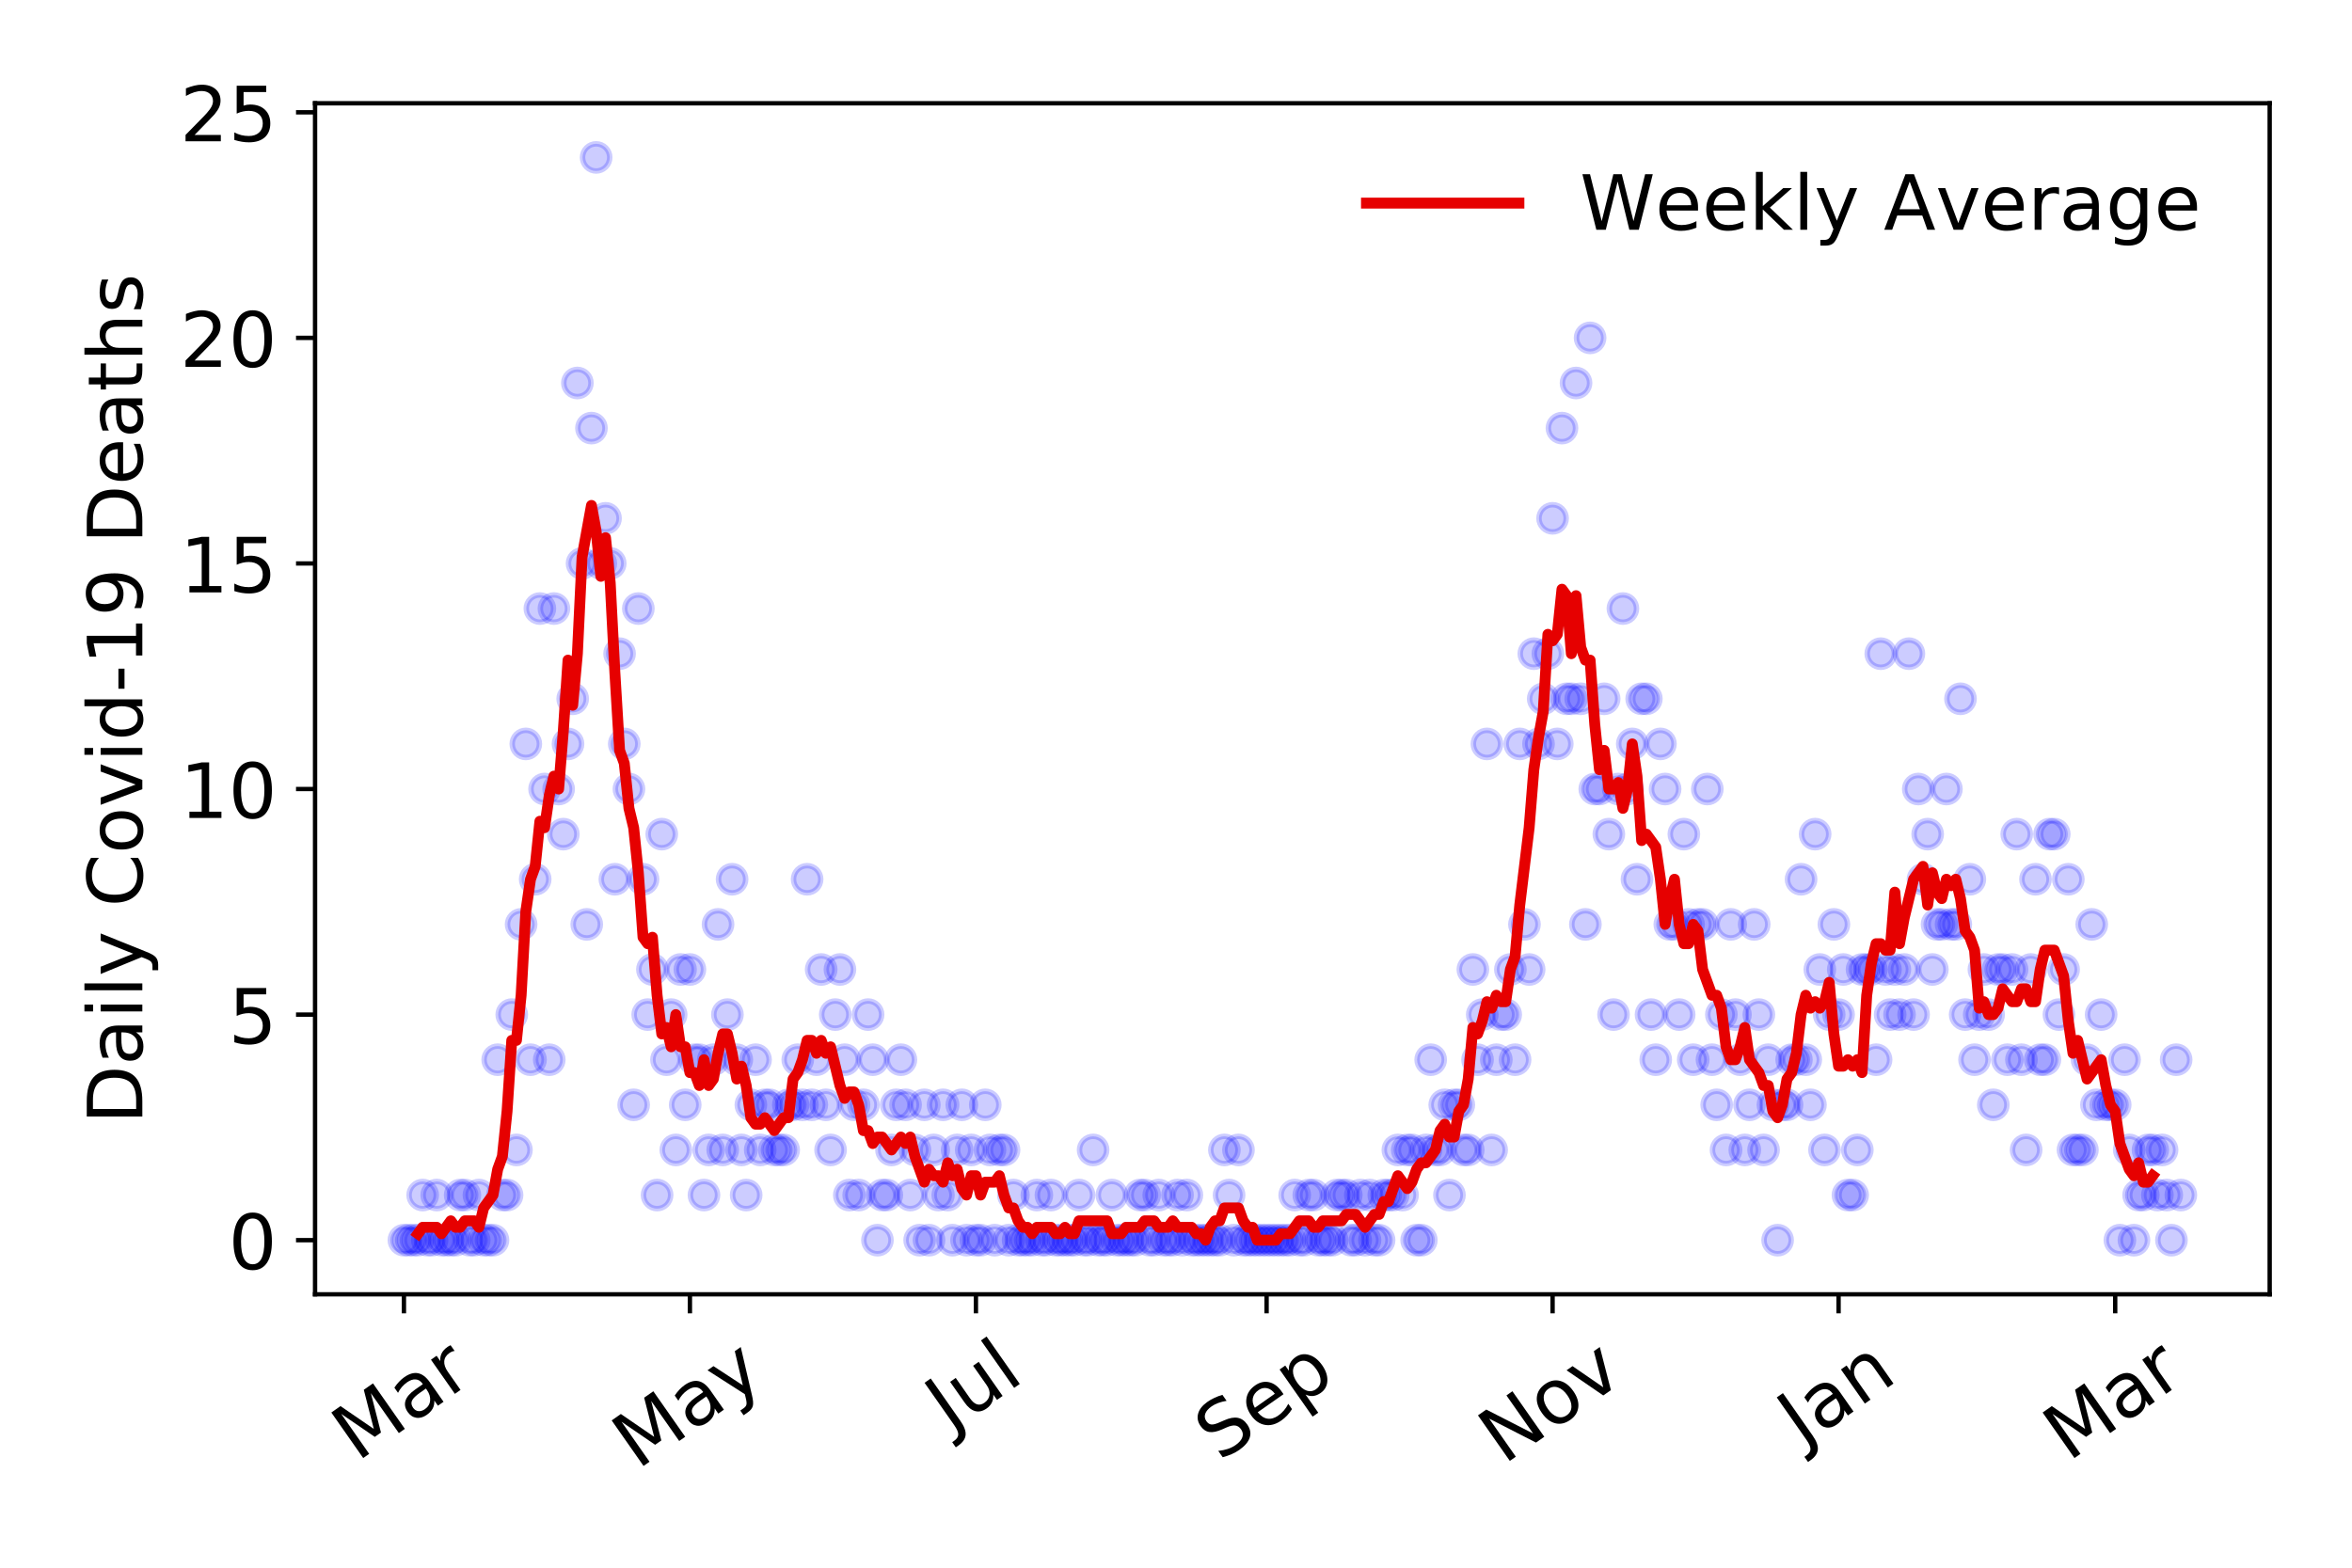 <?xml version="1.0" encoding="utf-8" standalone="no"?>
<!DOCTYPE svg PUBLIC "-//W3C//DTD SVG 1.1//EN"
  "http://www.w3.org/Graphics/SVG/1.1/DTD/svg11.dtd">
<!-- Created with matplotlib (https://matplotlib.org/) -->
<svg height="288pt" version="1.1" viewBox="0 0 432 288" width="432pt" xmlns="http://www.w3.org/2000/svg" xmlns:xlink="http://www.w3.org/1999/xlink">
 <defs>
  <style type="text/css">
*{stroke-linecap:butt;stroke-linejoin:round;}
  </style>
 </defs>
 <g id="figure_1">
  <g id="patch_1">
   <path d="M 0 288 
L 432 288 
L 432 0 
L 0 0 
z
" style="fill:#ffffff;"/>
  </g>
  <g id="axes_1">
   <g id="patch_2">
    <path d="M 57.87 237.778 
L 416.88 237.778 
L 416.88 18.973 
L 57.87 18.973 
z
" style="fill:#ffffff;"/>
   </g>
   <g id="matplotlib.axis_1">
    <g id="xtick_1">
     <g id="line2d_1">
      <defs>
       <path d="M 0 0 
L 0 3.5 
" id="m43248bc7b7" style="stroke:#000000;stroke-width:0.8;"/>
      </defs>
      <g>
       <use style="stroke:#000000;stroke-width:0.8;" x="74.189" xlink:href="#m43248bc7b7" y="237.778"/>
      </g>
     </g>
     <g id="text_1">
      <!-- Mar -->
      <defs>
       <path d="M 9.812 72.906 
L 24.516 72.906 
L 43.109 23.297 
L 61.812 72.906 
L 76.516 72.906 
L 76.516 0 
L 66.891 0 
L 66.891 64.016 
L 48.094 14.016 
L 38.188 14.016 
L 19.391 64.016 
L 19.391 0 
L 9.812 0 
z
" id="DejaVuSans-77"/>
       <path d="M 34.281 27.484 
Q 23.391 27.484 19.188 25 
Q 14.984 22.516 14.984 16.5 
Q 14.984 11.719 18.141 8.906 
Q 21.297 6.109 26.703 6.109 
Q 34.188 6.109 38.703 11.406 
Q 43.219 16.703 43.219 25.484 
L 43.219 27.484 
z
M 52.203 31.203 
L 52.203 0 
L 43.219 0 
L 43.219 8.297 
Q 40.141 3.328 35.547 0.953 
Q 30.953 -1.422 24.312 -1.422 
Q 15.922 -1.422 10.953 3.297 
Q 6 8.016 6 15.922 
Q 6 25.141 12.172 29.828 
Q 18.359 34.516 30.609 34.516 
L 43.219 34.516 
L 43.219 35.406 
Q 43.219 41.609 39.141 45 
Q 35.062 48.391 27.688 48.391 
Q 23 48.391 18.547 47.266 
Q 14.109 46.141 10.016 43.891 
L 10.016 52.203 
Q 14.938 54.109 19.578 55.047 
Q 24.219 56 28.609 56 
Q 40.484 56 46.344 49.844 
Q 52.203 43.703 52.203 31.203 
z
" id="DejaVuSans-97"/>
       <path d="M 41.109 46.297 
Q 39.594 47.172 37.812 47.578 
Q 36.031 48 33.891 48 
Q 26.266 48 22.188 43.047 
Q 18.109 38.094 18.109 28.812 
L 18.109 0 
L 9.078 0 
L 9.078 54.688 
L 18.109 54.688 
L 18.109 46.188 
Q 20.953 51.172 25.484 53.578 
Q 30.031 56 36.531 56 
Q 37.453 56 38.578 55.875 
Q 39.703 55.766 41.062 55.516 
z
" id="DejaVuSans-114"/>
      </defs>
      <g transform="translate(65.586 268.643)rotate(-35)scale(0.14 -0.14)">
       <use xlink:href="#DejaVuSans-77"/>
       <use x="86.279" xlink:href="#DejaVuSans-97"/>
       <use x="147.559" xlink:href="#DejaVuSans-114"/>
      </g>
     </g>
    </g>
    <g id="xtick_2">
     <g id="line2d_2">
      <g>
       <use style="stroke:#000000;stroke-width:0.8;" x="126.718" xlink:href="#m43248bc7b7" y="237.778"/>
      </g>
     </g>
     <g id="text_2">
      <!-- May -->
      <defs>
       <path d="M 32.172 -5.078 
Q 28.375 -14.844 24.75 -17.812 
Q 21.141 -20.797 15.094 -20.797 
L 7.906 -20.797 
L 7.906 -13.281 
L 13.188 -13.281 
Q 16.891 -13.281 18.938 -11.516 
Q 21 -9.766 23.484 -3.219 
L 25.094 0.875 
L 2.984 54.688 
L 12.5 54.688 
L 29.594 11.922 
L 46.688 54.688 
L 56.203 54.688 
z
" id="DejaVuSans-121"/>
      </defs>
      <g transform="translate(117.079 270.094)rotate(-35)scale(0.14 -0.14)">
       <use xlink:href="#DejaVuSans-77"/>
       <use x="86.279" xlink:href="#DejaVuSans-97"/>
       <use x="147.559" xlink:href="#DejaVuSans-121"/>
      </g>
     </g>
    </g>
    <g id="xtick_3">
     <g id="line2d_3">
      <g>
       <use style="stroke:#000000;stroke-width:0.8;" x="179.248" xlink:href="#m43248bc7b7" y="237.778"/>
      </g>
     </g>
     <g id="text_3">
      <!-- Jul -->
      <defs>
       <path d="M 9.812 72.906 
L 19.672 72.906 
L 19.672 5.078 
Q 19.672 -8.109 14.672 -14.062 
Q 9.672 -20.016 -1.422 -20.016 
L -5.172 -20.016 
L -5.172 -11.719 
L -2.094 -11.719 
Q 4.438 -11.719 7.125 -8.047 
Q 9.812 -4.391 9.812 5.078 
z
" id="DejaVuSans-74"/>
       <path d="M 8.5 21.578 
L 8.5 54.688 
L 17.484 54.688 
L 17.484 21.922 
Q 17.484 14.156 20.5 10.266 
Q 23.531 6.391 29.594 6.391 
Q 36.859 6.391 41.078 11.031 
Q 45.312 15.672 45.312 23.688 
L 45.312 54.688 
L 54.297 54.688 
L 54.297 0 
L 45.312 0 
L 45.312 8.406 
Q 42.047 3.422 37.719 1 
Q 33.406 -1.422 27.688 -1.422 
Q 18.266 -1.422 13.375 4.438 
Q 8.5 10.297 8.5 21.578 
z
M 31.109 56 
z
" id="DejaVuSans-117"/>
       <path d="M 9.422 75.984 
L 18.406 75.984 
L 18.406 0 
L 9.422 0 
z
" id="DejaVuSans-108"/>
      </defs>
      <g transform="translate(174.545 263.181)rotate(-35)scale(0.14 -0.14)">
       <use xlink:href="#DejaVuSans-74"/>
       <use x="29.492" xlink:href="#DejaVuSans-117"/>
       <use x="92.871" xlink:href="#DejaVuSans-108"/>
      </g>
     </g>
    </g>
    <g id="xtick_4">
     <g id="line2d_4">
      <g>
       <use style="stroke:#000000;stroke-width:0.8;" x="232.639" xlink:href="#m43248bc7b7" y="237.778"/>
      </g>
     </g>
     <g id="text_4">
      <!-- Sep -->
      <defs>
       <path d="M 53.516 70.516 
L 53.516 60.891 
Q 47.906 63.578 42.922 64.891 
Q 37.938 66.219 33.297 66.219 
Q 25.25 66.219 20.875 63.094 
Q 16.5 59.969 16.5 54.203 
Q 16.5 49.359 19.406 46.891 
Q 22.312 44.438 30.422 42.922 
L 36.375 41.703 
Q 47.406 39.594 52.656 34.297 
Q 57.906 29 57.906 20.125 
Q 57.906 9.516 50.797 4.047 
Q 43.703 -1.422 29.984 -1.422 
Q 24.812 -1.422 18.969 -0.25 
Q 13.141 0.922 6.891 3.219 
L 6.891 13.375 
Q 12.891 10.016 18.656 8.297 
Q 24.422 6.594 29.984 6.594 
Q 38.422 6.594 43.016 9.906 
Q 47.609 13.234 47.609 19.391 
Q 47.609 24.75 44.312 27.781 
Q 41.016 30.812 33.5 32.328 
L 27.484 33.5 
Q 16.453 35.688 11.516 40.375 
Q 6.594 45.062 6.594 53.422 
Q 6.594 63.094 13.406 68.656 
Q 20.219 74.219 32.172 74.219 
Q 37.312 74.219 42.625 73.281 
Q 47.953 72.359 53.516 70.516 
z
" id="DejaVuSans-83"/>
       <path d="M 56.203 29.594 
L 56.203 25.203 
L 14.891 25.203 
Q 15.484 15.922 20.484 11.062 
Q 25.484 6.203 34.422 6.203 
Q 39.594 6.203 44.453 7.469 
Q 49.312 8.734 54.109 11.281 
L 54.109 2.781 
Q 49.266 0.734 44.188 -0.344 
Q 39.109 -1.422 33.891 -1.422 
Q 20.797 -1.422 13.156 6.188 
Q 5.516 13.812 5.516 26.812 
Q 5.516 40.234 12.766 48.109 
Q 20.016 56 32.328 56 
Q 43.359 56 49.781 48.891 
Q 56.203 41.797 56.203 29.594 
z
M 47.219 32.234 
Q 47.125 39.594 43.094 43.984 
Q 39.062 48.391 32.422 48.391 
Q 24.906 48.391 20.391 44.141 
Q 15.875 39.891 15.188 32.172 
z
" id="DejaVuSans-101"/>
       <path d="M 18.109 8.203 
L 18.109 -20.797 
L 9.078 -20.797 
L 9.078 54.688 
L 18.109 54.688 
L 18.109 46.391 
Q 20.953 51.266 25.266 53.625 
Q 29.594 56 35.594 56 
Q 45.562 56 51.781 48.094 
Q 58.016 40.188 58.016 27.297 
Q 58.016 14.406 51.781 6.484 
Q 45.562 -1.422 35.594 -1.422 
Q 29.594 -1.422 25.266 0.953 
Q 20.953 3.328 18.109 8.203 
z
M 48.688 27.297 
Q 48.688 37.203 44.609 42.844 
Q 40.531 48.484 33.406 48.484 
Q 26.266 48.484 22.188 42.844 
Q 18.109 37.203 18.109 27.297 
Q 18.109 17.391 22.188 11.75 
Q 26.266 6.109 33.406 6.109 
Q 40.531 6.109 44.609 11.75 
Q 48.688 17.391 48.688 27.297 
z
" id="DejaVuSans-112"/>
      </defs>
      <g transform="translate(224.046 268.629)rotate(-35)scale(0.14 -0.14)">
       <use xlink:href="#DejaVuSans-83"/>
       <use x="63.477" xlink:href="#DejaVuSans-101"/>
       <use x="125" xlink:href="#DejaVuSans-112"/>
      </g>
     </g>
    </g>
    <g id="xtick_5">
     <g id="line2d_5">
      <g>
       <use style="stroke:#000000;stroke-width:0.8;" x="285.168" xlink:href="#m43248bc7b7" y="237.778"/>
      </g>
     </g>
     <g id="text_5">
      <!-- Nov -->
      <defs>
       <path d="M 9.812 72.906 
L 23.094 72.906 
L 55.422 11.922 
L 55.422 72.906 
L 64.984 72.906 
L 64.984 0 
L 51.703 0 
L 19.391 60.984 
L 19.391 0 
L 9.812 0 
z
" id="DejaVuSans-78"/>
       <path d="M 30.609 48.391 
Q 23.391 48.391 19.188 42.75 
Q 14.984 37.109 14.984 27.297 
Q 14.984 17.484 19.156 11.844 
Q 23.344 6.203 30.609 6.203 
Q 37.797 6.203 41.984 11.859 
Q 46.188 17.531 46.188 27.297 
Q 46.188 37.016 41.984 42.703 
Q 37.797 48.391 30.609 48.391 
z
M 30.609 56 
Q 42.328 56 49.016 48.375 
Q 55.719 40.766 55.719 27.297 
Q 55.719 13.875 49.016 6.219 
Q 42.328 -1.422 30.609 -1.422 
Q 18.844 -1.422 12.172 6.219 
Q 5.516 13.875 5.516 27.297 
Q 5.516 40.766 12.172 48.375 
Q 18.844 56 30.609 56 
z
" id="DejaVuSans-111"/>
       <path d="M 2.984 54.688 
L 12.5 54.688 
L 29.594 8.797 
L 46.688 54.688 
L 56.203 54.688 
L 35.688 0 
L 23.484 0 
z
" id="DejaVuSans-118"/>
      </defs>
      <g transform="translate(276.192 269.166)rotate(-35)scale(0.14 -0.14)">
       <use xlink:href="#DejaVuSans-78"/>
       <use x="74.805" xlink:href="#DejaVuSans-111"/>
       <use x="135.986" xlink:href="#DejaVuSans-118"/>
      </g>
     </g>
    </g>
    <g id="xtick_6">
     <g id="line2d_6">
      <g>
       <use style="stroke:#000000;stroke-width:0.8;" x="337.698" xlink:href="#m43248bc7b7" y="237.778"/>
      </g>
     </g>
     <g id="text_6">
      <!-- Jan -->
      <defs>
       <path d="M 54.891 33.016 
L 54.891 0 
L 45.906 0 
L 45.906 32.719 
Q 45.906 40.484 42.875 44.328 
Q 39.844 48.188 33.797 48.188 
Q 26.516 48.188 22.312 43.547 
Q 18.109 38.922 18.109 30.906 
L 18.109 0 
L 9.078 0 
L 9.078 54.688 
L 18.109 54.688 
L 18.109 46.188 
Q 21.344 51.125 25.703 53.562 
Q 30.078 56 35.797 56 
Q 45.219 56 50.047 50.172 
Q 54.891 44.344 54.891 33.016 
z
" id="DejaVuSans-110"/>
      </defs>
      <g transform="translate(331.074 265.871)rotate(-35)scale(0.14 -0.14)">
       <use xlink:href="#DejaVuSans-74"/>
       <use x="29.492" xlink:href="#DejaVuSans-97"/>
       <use x="90.771" xlink:href="#DejaVuSans-110"/>
      </g>
     </g>
    </g>
    <g id="xtick_7">
     <g id="line2d_7">
      <g>
       <use style="stroke:#000000;stroke-width:0.8;" x="388.505" xlink:href="#m43248bc7b7" y="237.778"/>
      </g>
     </g>
     <g id="text_7">
      <!-- Mar -->
      <g transform="translate(379.903 268.643)rotate(-35)scale(0.14 -0.14)">
       <use xlink:href="#DejaVuSans-77"/>
       <use x="86.279" xlink:href="#DejaVuSans-97"/>
       <use x="147.559" xlink:href="#DejaVuSans-114"/>
      </g>
     </g>
    </g>
   </g>
   <g id="matplotlib.axis_2">
    <g id="ytick_1">
     <g id="line2d_8">
      <defs>
       <path d="M 0 0 
L -3.5 0 
" id="m6380c04848" style="stroke:#000000;stroke-width:0.8;"/>
      </defs>
      <g>
       <use style="stroke:#000000;stroke-width:0.8;" x="57.87" xlink:href="#m6380c04848" y="227.832"/>
      </g>
     </g>
     <g id="text_8">
      <!-- 0 -->
      <defs>
       <path d="M 31.781 66.406 
Q 24.172 66.406 20.328 58.906 
Q 16.5 51.422 16.5 36.375 
Q 16.5 21.391 20.328 13.891 
Q 24.172 6.391 31.781 6.391 
Q 39.453 6.391 43.281 13.891 
Q 47.125 21.391 47.125 36.375 
Q 47.125 51.422 43.281 58.906 
Q 39.453 66.406 31.781 66.406 
z
M 31.781 74.219 
Q 44.047 74.219 50.516 64.516 
Q 56.984 54.828 56.984 36.375 
Q 56.984 17.969 50.516 8.266 
Q 44.047 -1.422 31.781 -1.422 
Q 19.531 -1.422 13.062 8.266 
Q 6.594 17.969 6.594 36.375 
Q 6.594 54.828 13.062 64.516 
Q 19.531 74.219 31.781 74.219 
z
" id="DejaVuSans-48"/>
      </defs>
      <g transform="translate(41.962 233.151)scale(0.14 -0.14)">
       <use xlink:href="#DejaVuSans-48"/>
      </g>
     </g>
    </g>
    <g id="ytick_2">
     <g id="line2d_9">
      <g>
       <use style="stroke:#000000;stroke-width:0.8;" x="57.87" xlink:href="#m6380c04848" y="186.392"/>
      </g>
     </g>
     <g id="text_9">
      <!-- 5 -->
      <defs>
       <path d="M 10.797 72.906 
L 49.516 72.906 
L 49.516 64.594 
L 19.828 64.594 
L 19.828 46.734 
Q 21.969 47.469 24.109 47.828 
Q 26.266 48.188 28.422 48.188 
Q 40.625 48.188 47.75 41.5 
Q 54.891 34.812 54.891 23.391 
Q 54.891 11.625 47.562 5.094 
Q 40.234 -1.422 26.906 -1.422 
Q 22.312 -1.422 17.547 -0.641 
Q 12.797 0.141 7.719 1.703 
L 7.719 11.625 
Q 12.109 9.234 16.797 8.062 
Q 21.484 6.891 26.703 6.891 
Q 35.156 6.891 40.078 11.328 
Q 45.016 15.766 45.016 23.391 
Q 45.016 31 40.078 35.438 
Q 35.156 39.891 26.703 39.891 
Q 22.75 39.891 18.812 39.016 
Q 14.891 38.141 10.797 36.281 
z
" id="DejaVuSans-53"/>
      </defs>
      <g transform="translate(41.962 191.711)scale(0.14 -0.14)">
       <use xlink:href="#DejaVuSans-53"/>
      </g>
     </g>
    </g>
    <g id="ytick_3">
     <g id="line2d_10">
      <g>
       <use style="stroke:#000000;stroke-width:0.8;" x="57.87" xlink:href="#m6380c04848" y="144.952"/>
      </g>
     </g>
     <g id="text_10">
      <!-- 10 -->
      <defs>
       <path d="M 12.406 8.297 
L 28.516 8.297 
L 28.516 63.922 
L 10.984 60.406 
L 10.984 69.391 
L 28.422 72.906 
L 38.281 72.906 
L 38.281 8.297 
L 54.391 8.297 
L 54.391 0 
L 12.406 0 
z
" id="DejaVuSans-49"/>
      </defs>
      <g transform="translate(33.055 150.271)scale(0.14 -0.14)">
       <use xlink:href="#DejaVuSans-49"/>
       <use x="63.623" xlink:href="#DejaVuSans-48"/>
      </g>
     </g>
    </g>
    <g id="ytick_4">
     <g id="line2d_11">
      <g>
       <use style="stroke:#000000;stroke-width:0.8;" x="57.87" xlink:href="#m6380c04848" y="103.511"/>
      </g>
     </g>
     <g id="text_11">
      <!-- 15 -->
      <g transform="translate(33.055 108.83)scale(0.14 -0.14)">
       <use xlink:href="#DejaVuSans-49"/>
       <use x="63.623" xlink:href="#DejaVuSans-53"/>
      </g>
     </g>
    </g>
    <g id="ytick_5">
     <g id="line2d_12">
      <g>
       <use style="stroke:#000000;stroke-width:0.8;" x="57.87" xlink:href="#m6380c04848" y="62.071"/>
      </g>
     </g>
     <g id="text_12">
      <!-- 20 -->
      <defs>
       <path d="M 19.188 8.297 
L 53.609 8.297 
L 53.609 0 
L 7.328 0 
L 7.328 8.297 
Q 12.938 14.109 22.625 23.891 
Q 32.328 33.688 34.812 36.531 
Q 39.547 41.844 41.422 45.531 
Q 43.312 49.219 43.312 52.781 
Q 43.312 58.594 39.234 62.25 
Q 35.156 65.922 28.609 65.922 
Q 23.969 65.922 18.812 64.312 
Q 13.672 62.703 7.812 59.422 
L 7.812 69.391 
Q 13.766 71.781 18.938 73 
Q 24.125 74.219 28.422 74.219 
Q 39.75 74.219 46.484 68.547 
Q 53.219 62.891 53.219 53.422 
Q 53.219 48.922 51.531 44.891 
Q 49.859 40.875 45.406 35.406 
Q 44.188 33.984 37.641 27.219 
Q 31.109 20.453 19.188 8.297 
z
" id="DejaVuSans-50"/>
      </defs>
      <g transform="translate(33.055 67.39)scale(0.14 -0.14)">
       <use xlink:href="#DejaVuSans-50"/>
       <use x="63.623" xlink:href="#DejaVuSans-48"/>
      </g>
     </g>
    </g>
    <g id="ytick_6">
     <g id="line2d_13">
      <g>
       <use style="stroke:#000000;stroke-width:0.8;" x="57.87" xlink:href="#m6380c04848" y="20.63"/>
      </g>
     </g>
     <g id="text_13">
      <!-- 25 -->
      <g transform="translate(33.055 25.949)scale(0.14 -0.14)">
       <use xlink:href="#DejaVuSans-50"/>
       <use x="63.623" xlink:href="#DejaVuSans-53"/>
      </g>
     </g>
    </g>
    <g id="text_14">
     <!-- Daily Covid-19 Deaths -->
     <defs>
      <path d="M 19.672 64.797 
L 19.672 8.109 
L 31.594 8.109 
Q 46.688 8.109 53.688 14.938 
Q 60.688 21.781 60.688 36.531 
Q 60.688 51.172 53.688 57.984 
Q 46.688 64.797 31.594 64.797 
z
M 9.812 72.906 
L 30.078 72.906 
Q 51.266 72.906 61.172 64.094 
Q 71.094 55.281 71.094 36.531 
Q 71.094 17.672 61.125 8.828 
Q 51.172 0 30.078 0 
L 9.812 0 
z
" id="DejaVuSans-68"/>
      <path d="M 9.422 54.688 
L 18.406 54.688 
L 18.406 0 
L 9.422 0 
z
M 9.422 75.984 
L 18.406 75.984 
L 18.406 64.594 
L 9.422 64.594 
z
" id="DejaVuSans-105"/>
      <path id="DejaVuSans-32"/>
      <path d="M 64.406 67.281 
L 64.406 56.891 
Q 59.422 61.531 53.781 63.812 
Q 48.141 66.109 41.797 66.109 
Q 29.297 66.109 22.656 58.469 
Q 16.016 50.828 16.016 36.375 
Q 16.016 21.969 22.656 14.328 
Q 29.297 6.688 41.797 6.688 
Q 48.141 6.688 53.781 8.984 
Q 59.422 11.281 64.406 15.922 
L 64.406 5.609 
Q 59.234 2.094 53.438 0.328 
Q 47.656 -1.422 41.219 -1.422 
Q 24.656 -1.422 15.125 8.703 
Q 5.609 18.844 5.609 36.375 
Q 5.609 53.953 15.125 64.078 
Q 24.656 74.219 41.219 74.219 
Q 47.75 74.219 53.531 72.484 
Q 59.328 70.75 64.406 67.281 
z
" id="DejaVuSans-67"/>
      <path d="M 45.406 46.391 
L 45.406 75.984 
L 54.391 75.984 
L 54.391 0 
L 45.406 0 
L 45.406 8.203 
Q 42.578 3.328 38.25 0.953 
Q 33.938 -1.422 27.875 -1.422 
Q 17.969 -1.422 11.734 6.484 
Q 5.516 14.406 5.516 27.297 
Q 5.516 40.188 11.734 48.094 
Q 17.969 56 27.875 56 
Q 33.938 56 38.25 53.625 
Q 42.578 51.266 45.406 46.391 
z
M 14.797 27.297 
Q 14.797 17.391 18.875 11.75 
Q 22.953 6.109 30.078 6.109 
Q 37.203 6.109 41.297 11.75 
Q 45.406 17.391 45.406 27.297 
Q 45.406 37.203 41.297 42.844 
Q 37.203 48.484 30.078 48.484 
Q 22.953 48.484 18.875 42.844 
Q 14.797 37.203 14.797 27.297 
z
" id="DejaVuSans-100"/>
      <path d="M 4.891 31.391 
L 31.203 31.391 
L 31.203 23.391 
L 4.891 23.391 
z
" id="DejaVuSans-45"/>
      <path d="M 10.984 1.516 
L 10.984 10.5 
Q 14.703 8.734 18.5 7.812 
Q 22.312 6.891 25.984 6.891 
Q 35.75 6.891 40.891 13.453 
Q 46.047 20.016 46.781 33.406 
Q 43.953 29.203 39.594 26.953 
Q 35.25 24.703 29.984 24.703 
Q 19.047 24.703 12.672 31.312 
Q 6.297 37.938 6.297 49.422 
Q 6.297 60.641 12.938 67.422 
Q 19.578 74.219 30.609 74.219 
Q 43.266 74.219 49.922 64.516 
Q 56.594 54.828 56.594 36.375 
Q 56.594 19.141 48.406 8.859 
Q 40.234 -1.422 26.422 -1.422 
Q 22.703 -1.422 18.891 -0.688 
Q 15.094 0.047 10.984 1.516 
z
M 30.609 32.422 
Q 37.25 32.422 41.125 36.953 
Q 45.016 41.5 45.016 49.422 
Q 45.016 57.281 41.125 61.844 
Q 37.25 66.406 30.609 66.406 
Q 23.969 66.406 20.094 61.844 
Q 16.219 57.281 16.219 49.422 
Q 16.219 41.5 20.094 36.953 
Q 23.969 32.422 30.609 32.422 
z
" id="DejaVuSans-57"/>
      <path d="M 18.312 70.219 
L 18.312 54.688 
L 36.812 54.688 
L 36.812 47.703 
L 18.312 47.703 
L 18.312 18.016 
Q 18.312 11.328 20.141 9.422 
Q 21.969 7.516 27.594 7.516 
L 36.812 7.516 
L 36.812 0 
L 27.594 0 
Q 17.188 0 13.234 3.875 
Q 9.281 7.766 9.281 18.016 
L 9.281 47.703 
L 2.688 47.703 
L 2.688 54.688 
L 9.281 54.688 
L 9.281 70.219 
z
" id="DejaVuSans-116"/>
      <path d="M 54.891 33.016 
L 54.891 0 
L 45.906 0 
L 45.906 32.719 
Q 45.906 40.484 42.875 44.328 
Q 39.844 48.188 33.797 48.188 
Q 26.516 48.188 22.312 43.547 
Q 18.109 38.922 18.109 30.906 
L 18.109 0 
L 9.078 0 
L 9.078 75.984 
L 18.109 75.984 
L 18.109 46.188 
Q 21.344 51.125 25.703 53.562 
Q 30.078 56 35.797 56 
Q 45.219 56 50.047 50.172 
Q 54.891 44.344 54.891 33.016 
z
" id="DejaVuSans-104"/>
      <path d="M 44.281 53.078 
L 44.281 44.578 
Q 40.484 46.531 36.375 47.5 
Q 32.281 48.484 27.875 48.484 
Q 21.188 48.484 17.844 46.438 
Q 14.5 44.391 14.5 40.281 
Q 14.5 37.156 16.891 35.375 
Q 19.281 33.594 26.516 31.984 
L 29.594 31.297 
Q 39.156 29.25 43.188 25.516 
Q 47.219 21.781 47.219 15.094 
Q 47.219 7.469 41.188 3.016 
Q 35.156 -1.422 24.609 -1.422 
Q 20.219 -1.422 15.453 -0.562 
Q 10.688 0.297 5.422 2 
L 5.422 11.281 
Q 10.406 8.688 15.234 7.391 
Q 20.062 6.109 24.812 6.109 
Q 31.156 6.109 34.562 8.281 
Q 37.984 10.453 37.984 14.406 
Q 37.984 18.062 35.516 20.016 
Q 33.062 21.969 24.703 23.781 
L 21.578 24.516 
Q 13.234 26.266 9.516 29.906 
Q 5.812 33.547 5.812 39.891 
Q 5.812 47.609 11.281 51.797 
Q 16.75 56 26.812 56 
Q 31.781 56 36.172 55.266 
Q 40.578 54.547 44.281 53.078 
z
" id="DejaVuSans-115"/>
     </defs>
     <g transform="translate(26.143 206.487)rotate(-90)scale(0.14 -0.14)">
      <use xlink:href="#DejaVuSans-68"/>
      <use x="77.002" xlink:href="#DejaVuSans-97"/>
      <use x="138.281" xlink:href="#DejaVuSans-105"/>
      <use x="166.064" xlink:href="#DejaVuSans-108"/>
      <use x="193.848" xlink:href="#DejaVuSans-121"/>
      <use x="253.027" xlink:href="#DejaVuSans-32"/>
      <use x="284.814" xlink:href="#DejaVuSans-67"/>
      <use x="354.639" xlink:href="#DejaVuSans-111"/>
      <use x="415.82" xlink:href="#DejaVuSans-118"/>
      <use x="475" xlink:href="#DejaVuSans-105"/>
      <use x="502.783" xlink:href="#DejaVuSans-100"/>
      <use x="566.26" xlink:href="#DejaVuSans-45"/>
      <use x="602.344" xlink:href="#DejaVuSans-49"/>
      <use x="665.967" xlink:href="#DejaVuSans-57"/>
      <use x="729.59" xlink:href="#DejaVuSans-32"/>
      <use x="761.377" xlink:href="#DejaVuSans-68"/>
      <use x="838.379" xlink:href="#DejaVuSans-101"/>
      <use x="899.902" xlink:href="#DejaVuSans-97"/>
      <use x="961.182" xlink:href="#DejaVuSans-116"/>
      <use x="1000.391" xlink:href="#DejaVuSans-104"/>
      <use x="1063.77" xlink:href="#DejaVuSans-115"/>
     </g>
    </g>
   </g>
   <g id="line2d_14">
    <defs>
     <path d="M 0 2.5 
C 0.663 2.5 1.299 2.237 1.768 1.768 
C 2.237 1.299 2.5 0.663 2.5 0 
C 2.5 -0.663 2.237 -1.299 1.768 -1.768 
C 1.299 -2.237 0.663 -2.5 0 -2.5 
C -0.663 -2.5 -1.299 -2.237 -1.768 -1.768 
C -2.237 -1.299 -2.5 -0.663 -2.5 0 
C -2.5 0.663 -2.237 1.299 -1.768 1.768 
C -1.299 2.237 -0.663 2.5 0 2.5 
z
" id="m5f8319d19b" style="stroke:#0000ff;stroke-opacity:0.2;"/>
    </defs>
    <g clip-path="url(#p300a5f4a0c)">
     <use style="fill:#0000ff;fill-opacity:0.2;stroke:#0000ff;stroke-opacity:0.2;" x="74.189" xlink:href="#m5f8319d19b" y="227.832"/>
     <use style="fill:#0000ff;fill-opacity:0.2;stroke:#0000ff;stroke-opacity:0.2;" x="75.05" xlink:href="#m5f8319d19b" y="227.832"/>
     <use style="fill:#0000ff;fill-opacity:0.2;stroke:#0000ff;stroke-opacity:0.2;" x="75.911" xlink:href="#m5f8319d19b" y="227.832"/>
     <use style="fill:#0000ff;fill-opacity:0.2;stroke:#0000ff;stroke-opacity:0.2;" x="76.772" xlink:href="#m5f8319d19b" y="227.832"/>
     <use style="fill:#0000ff;fill-opacity:0.2;stroke:#0000ff;stroke-opacity:0.2;" x="77.633" xlink:href="#m5f8319d19b" y="219.544"/>
     <use style="fill:#0000ff;fill-opacity:0.2;stroke:#0000ff;stroke-opacity:0.2;" x="78.494" xlink:href="#m5f8319d19b" y="227.832"/>
     <use style="fill:#0000ff;fill-opacity:0.2;stroke:#0000ff;stroke-opacity:0.2;" x="79.355" xlink:href="#m5f8319d19b" y="227.832"/>
     <use style="fill:#0000ff;fill-opacity:0.2;stroke:#0000ff;stroke-opacity:0.2;" x="80.217" xlink:href="#m5f8319d19b" y="219.544"/>
     <use style="fill:#0000ff;fill-opacity:0.2;stroke:#0000ff;stroke-opacity:0.2;" x="81.078" xlink:href="#m5f8319d19b" y="227.832"/>
     <use style="fill:#0000ff;fill-opacity:0.2;stroke:#0000ff;stroke-opacity:0.2;" x="81.939" xlink:href="#m5f8319d19b" y="227.832"/>
     <use style="fill:#0000ff;fill-opacity:0.2;stroke:#0000ff;stroke-opacity:0.2;" x="82.8" xlink:href="#m5f8319d19b" y="227.832"/>
     <use style="fill:#0000ff;fill-opacity:0.2;stroke:#0000ff;stroke-opacity:0.2;" x="83.661" xlink:href="#m5f8319d19b" y="227.832"/>
     <use style="fill:#0000ff;fill-opacity:0.2;stroke:#0000ff;stroke-opacity:0.2;" x="84.522" xlink:href="#m5f8319d19b" y="219.544"/>
     <use style="fill:#0000ff;fill-opacity:0.2;stroke:#0000ff;stroke-opacity:0.2;" x="85.383" xlink:href="#m5f8319d19b" y="219.544"/>
     <use style="fill:#0000ff;fill-opacity:0.2;stroke:#0000ff;stroke-opacity:0.2;" x="86.245" xlink:href="#m5f8319d19b" y="227.832"/>
     <use style="fill:#0000ff;fill-opacity:0.2;stroke:#0000ff;stroke-opacity:0.2;" x="87.106" xlink:href="#m5f8319d19b" y="227.832"/>
     <use style="fill:#0000ff;fill-opacity:0.2;stroke:#0000ff;stroke-opacity:0.2;" x="87.967" xlink:href="#m5f8319d19b" y="219.544"/>
     <use style="fill:#0000ff;fill-opacity:0.2;stroke:#0000ff;stroke-opacity:0.2;" x="88.828" xlink:href="#m5f8319d19b" y="227.832"/>
     <use style="fill:#0000ff;fill-opacity:0.2;stroke:#0000ff;stroke-opacity:0.2;" x="89.689" xlink:href="#m5f8319d19b" y="227.832"/>
     <use style="fill:#0000ff;fill-opacity:0.2;stroke:#0000ff;stroke-opacity:0.2;" x="90.55" xlink:href="#m5f8319d19b" y="227.832"/>
     <use style="fill:#0000ff;fill-opacity:0.2;stroke:#0000ff;stroke-opacity:0.2;" x="91.411" xlink:href="#m5f8319d19b" y="194.68"/>
     <use style="fill:#0000ff;fill-opacity:0.2;stroke:#0000ff;stroke-opacity:0.2;" x="92.273" xlink:href="#m5f8319d19b" y="219.544"/>
     <use style="fill:#0000ff;fill-opacity:0.2;stroke:#0000ff;stroke-opacity:0.2;" x="93.134" xlink:href="#m5f8319d19b" y="219.544"/>
     <use style="fill:#0000ff;fill-opacity:0.2;stroke:#0000ff;stroke-opacity:0.2;" x="93.995" xlink:href="#m5f8319d19b" y="186.392"/>
     <use style="fill:#0000ff;fill-opacity:0.2;stroke:#0000ff;stroke-opacity:0.2;" x="94.856" xlink:href="#m5f8319d19b" y="211.256"/>
     <use style="fill:#0000ff;fill-opacity:0.2;stroke:#0000ff;stroke-opacity:0.2;" x="95.717" xlink:href="#m5f8319d19b" y="169.816"/>
     <use style="fill:#0000ff;fill-opacity:0.2;stroke:#0000ff;stroke-opacity:0.2;" x="96.578" xlink:href="#m5f8319d19b" y="136.664"/>
     <use style="fill:#0000ff;fill-opacity:0.2;stroke:#0000ff;stroke-opacity:0.2;" x="97.439" xlink:href="#m5f8319d19b" y="194.68"/>
     <use style="fill:#0000ff;fill-opacity:0.2;stroke:#0000ff;stroke-opacity:0.2;" x="98.301" xlink:href="#m5f8319d19b" y="161.528"/>
     <use style="fill:#0000ff;fill-opacity:0.2;stroke:#0000ff;stroke-opacity:0.2;" x="99.162" xlink:href="#m5f8319d19b" y="111.799"/>
     <use style="fill:#0000ff;fill-opacity:0.2;stroke:#0000ff;stroke-opacity:0.2;" x="100.023" xlink:href="#m5f8319d19b" y="144.952"/>
     <use style="fill:#0000ff;fill-opacity:0.2;stroke:#0000ff;stroke-opacity:0.2;" x="100.884" xlink:href="#m5f8319d19b" y="194.68"/>
     <use style="fill:#0000ff;fill-opacity:0.2;stroke:#0000ff;stroke-opacity:0.2;" x="101.745" xlink:href="#m5f8319d19b" y="111.799"/>
     <use style="fill:#0000ff;fill-opacity:0.2;stroke:#0000ff;stroke-opacity:0.2;" x="102.606" xlink:href="#m5f8319d19b" y="144.952"/>
     <use style="fill:#0000ff;fill-opacity:0.2;stroke:#0000ff;stroke-opacity:0.2;" x="103.467" xlink:href="#m5f8319d19b" y="153.24"/>
     <use style="fill:#0000ff;fill-opacity:0.2;stroke:#0000ff;stroke-opacity:0.2;" x="104.329" xlink:href="#m5f8319d19b" y="136.664"/>
     <use style="fill:#0000ff;fill-opacity:0.2;stroke:#0000ff;stroke-opacity:0.2;" x="105.19" xlink:href="#m5f8319d19b" y="128.375"/>
     <use style="fill:#0000ff;fill-opacity:0.2;stroke:#0000ff;stroke-opacity:0.2;" x="106.051" xlink:href="#m5f8319d19b" y="70.359"/>
     <use style="fill:#0000ff;fill-opacity:0.2;stroke:#0000ff;stroke-opacity:0.2;" x="106.912" xlink:href="#m5f8319d19b" y="103.511"/>
     <use style="fill:#0000ff;fill-opacity:0.2;stroke:#0000ff;stroke-opacity:0.2;" x="107.773" xlink:href="#m5f8319d19b" y="169.816"/>
     <use style="fill:#0000ff;fill-opacity:0.2;stroke:#0000ff;stroke-opacity:0.2;" x="108.634" xlink:href="#m5f8319d19b" y="78.647"/>
     <use style="fill:#0000ff;fill-opacity:0.2;stroke:#0000ff;stroke-opacity:0.2;" x="109.495" xlink:href="#m5f8319d19b" y="28.918"/>
     <use style="fill:#0000ff;fill-opacity:0.2;stroke:#0000ff;stroke-opacity:0.2;" x="110.357" xlink:href="#m5f8319d19b" y="103.511"/>
     <use style="fill:#0000ff;fill-opacity:0.2;stroke:#0000ff;stroke-opacity:0.2;" x="111.218" xlink:href="#m5f8319d19b" y="95.223"/>
     <use style="fill:#0000ff;fill-opacity:0.2;stroke:#0000ff;stroke-opacity:0.2;" x="112.079" xlink:href="#m5f8319d19b" y="103.511"/>
     <use style="fill:#0000ff;fill-opacity:0.2;stroke:#0000ff;stroke-opacity:0.2;" x="112.94" xlink:href="#m5f8319d19b" y="161.528"/>
     <use style="fill:#0000ff;fill-opacity:0.2;stroke:#0000ff;stroke-opacity:0.2;" x="113.801" xlink:href="#m5f8319d19b" y="120.087"/>
     <use style="fill:#0000ff;fill-opacity:0.2;stroke:#0000ff;stroke-opacity:0.2;" x="114.662" xlink:href="#m5f8319d19b" y="136.664"/>
     <use style="fill:#0000ff;fill-opacity:0.2;stroke:#0000ff;stroke-opacity:0.2;" x="115.523" xlink:href="#m5f8319d19b" y="144.952"/>
     <use style="fill:#0000ff;fill-opacity:0.2;stroke:#0000ff;stroke-opacity:0.2;" x="116.385" xlink:href="#m5f8319d19b" y="202.968"/>
     <use style="fill:#0000ff;fill-opacity:0.2;stroke:#0000ff;stroke-opacity:0.2;" x="117.246" xlink:href="#m5f8319d19b" y="111.799"/>
     <use style="fill:#0000ff;fill-opacity:0.2;stroke:#0000ff;stroke-opacity:0.2;" x="118.107" xlink:href="#m5f8319d19b" y="161.528"/>
     <use style="fill:#0000ff;fill-opacity:0.2;stroke:#0000ff;stroke-opacity:0.2;" x="118.968" xlink:href="#m5f8319d19b" y="186.392"/>
     <use style="fill:#0000ff;fill-opacity:0.2;stroke:#0000ff;stroke-opacity:0.2;" x="119.829" xlink:href="#m5f8319d19b" y="178.104"/>
     <use style="fill:#0000ff;fill-opacity:0.2;stroke:#0000ff;stroke-opacity:0.2;" x="120.69" xlink:href="#m5f8319d19b" y="219.544"/>
     <use style="fill:#0000ff;fill-opacity:0.2;stroke:#0000ff;stroke-opacity:0.2;" x="121.551" xlink:href="#m5f8319d19b" y="153.24"/>
     <use style="fill:#0000ff;fill-opacity:0.2;stroke:#0000ff;stroke-opacity:0.2;" x="122.413" xlink:href="#m5f8319d19b" y="194.68"/>
     <use style="fill:#0000ff;fill-opacity:0.2;stroke:#0000ff;stroke-opacity:0.2;" x="123.274" xlink:href="#m5f8319d19b" y="186.392"/>
     <use style="fill:#0000ff;fill-opacity:0.2;stroke:#0000ff;stroke-opacity:0.2;" x="124.135" xlink:href="#m5f8319d19b" y="211.256"/>
     <use style="fill:#0000ff;fill-opacity:0.2;stroke:#0000ff;stroke-opacity:0.2;" x="124.996" xlink:href="#m5f8319d19b" y="178.104"/>
     <use style="fill:#0000ff;fill-opacity:0.2;stroke:#0000ff;stroke-opacity:0.2;" x="125.857" xlink:href="#m5f8319d19b" y="202.968"/>
     <use style="fill:#0000ff;fill-opacity:0.2;stroke:#0000ff;stroke-opacity:0.2;" x="126.718" xlink:href="#m5f8319d19b" y="178.104"/>
     <use style="fill:#0000ff;fill-opacity:0.2;stroke:#0000ff;stroke-opacity:0.2;" x="127.579" xlink:href="#m5f8319d19b" y="194.68"/>
     <use style="fill:#0000ff;fill-opacity:0.2;stroke:#0000ff;stroke-opacity:0.2;" x="128.441" xlink:href="#m5f8319d19b" y="194.68"/>
     <use style="fill:#0000ff;fill-opacity:0.2;stroke:#0000ff;stroke-opacity:0.2;" x="129.302" xlink:href="#m5f8319d19b" y="219.544"/>
     <use style="fill:#0000ff;fill-opacity:0.2;stroke:#0000ff;stroke-opacity:0.2;" x="130.163" xlink:href="#m5f8319d19b" y="211.256"/>
     <use style="fill:#0000ff;fill-opacity:0.2;stroke:#0000ff;stroke-opacity:0.2;" x="131.024" xlink:href="#m5f8319d19b" y="194.68"/>
     <use style="fill:#0000ff;fill-opacity:0.2;stroke:#0000ff;stroke-opacity:0.2;" x="131.885" xlink:href="#m5f8319d19b" y="169.816"/>
     <use style="fill:#0000ff;fill-opacity:0.2;stroke:#0000ff;stroke-opacity:0.2;" x="132.746" xlink:href="#m5f8319d19b" y="211.256"/>
     <use style="fill:#0000ff;fill-opacity:0.2;stroke:#0000ff;stroke-opacity:0.2;" x="133.607" xlink:href="#m5f8319d19b" y="186.392"/>
     <use style="fill:#0000ff;fill-opacity:0.2;stroke:#0000ff;stroke-opacity:0.2;" x="134.469" xlink:href="#m5f8319d19b" y="161.528"/>
     <use style="fill:#0000ff;fill-opacity:0.2;stroke:#0000ff;stroke-opacity:0.2;" x="135.33" xlink:href="#m5f8319d19b" y="194.68"/>
     <use style="fill:#0000ff;fill-opacity:0.2;stroke:#0000ff;stroke-opacity:0.2;" x="136.191" xlink:href="#m5f8319d19b" y="211.256"/>
     <use style="fill:#0000ff;fill-opacity:0.2;stroke:#0000ff;stroke-opacity:0.2;" x="137.052" xlink:href="#m5f8319d19b" y="219.544"/>
     <use style="fill:#0000ff;fill-opacity:0.2;stroke:#0000ff;stroke-opacity:0.2;" x="137.913" xlink:href="#m5f8319d19b" y="202.968"/>
     <use style="fill:#0000ff;fill-opacity:0.2;stroke:#0000ff;stroke-opacity:0.2;" x="138.774" xlink:href="#m5f8319d19b" y="194.68"/>
     <use style="fill:#0000ff;fill-opacity:0.2;stroke:#0000ff;stroke-opacity:0.2;" x="139.635" xlink:href="#m5f8319d19b" y="211.256"/>
     <use style="fill:#0000ff;fill-opacity:0.2;stroke:#0000ff;stroke-opacity:0.2;" x="140.497" xlink:href="#m5f8319d19b" y="202.968"/>
     <use style="fill:#0000ff;fill-opacity:0.2;stroke:#0000ff;stroke-opacity:0.2;" x="141.358" xlink:href="#m5f8319d19b" y="202.968"/>
     <use style="fill:#0000ff;fill-opacity:0.2;stroke:#0000ff;stroke-opacity:0.2;" x="142.219" xlink:href="#m5f8319d19b" y="211.256"/>
     <use style="fill:#0000ff;fill-opacity:0.2;stroke:#0000ff;stroke-opacity:0.2;" x="143.08" xlink:href="#m5f8319d19b" y="211.256"/>
     <use style="fill:#0000ff;fill-opacity:0.2;stroke:#0000ff;stroke-opacity:0.2;" x="143.941" xlink:href="#m5f8319d19b" y="211.256"/>
     <use style="fill:#0000ff;fill-opacity:0.2;stroke:#0000ff;stroke-opacity:0.2;" x="144.802" xlink:href="#m5f8319d19b" y="202.968"/>
     <use style="fill:#0000ff;fill-opacity:0.2;stroke:#0000ff;stroke-opacity:0.2;" x="145.663" xlink:href="#m5f8319d19b" y="202.968"/>
     <use style="fill:#0000ff;fill-opacity:0.2;stroke:#0000ff;stroke-opacity:0.2;" x="146.525" xlink:href="#m5f8319d19b" y="194.68"/>
     <use style="fill:#0000ff;fill-opacity:0.2;stroke:#0000ff;stroke-opacity:0.2;" x="147.386" xlink:href="#m5f8319d19b" y="202.968"/>
     <use style="fill:#0000ff;fill-opacity:0.2;stroke:#0000ff;stroke-opacity:0.2;" x="148.247" xlink:href="#m5f8319d19b" y="161.528"/>
     <use style="fill:#0000ff;fill-opacity:0.2;stroke:#0000ff;stroke-opacity:0.2;" x="149.108" xlink:href="#m5f8319d19b" y="202.968"/>
     <use style="fill:#0000ff;fill-opacity:0.2;stroke:#0000ff;stroke-opacity:0.2;" x="149.969" xlink:href="#m5f8319d19b" y="194.68"/>
     <use style="fill:#0000ff;fill-opacity:0.2;stroke:#0000ff;stroke-opacity:0.2;" x="150.83" xlink:href="#m5f8319d19b" y="178.104"/>
     <use style="fill:#0000ff;fill-opacity:0.2;stroke:#0000ff;stroke-opacity:0.2;" x="151.691" xlink:href="#m5f8319d19b" y="202.968"/>
     <use style="fill:#0000ff;fill-opacity:0.2;stroke:#0000ff;stroke-opacity:0.2;" x="152.553" xlink:href="#m5f8319d19b" y="211.256"/>
     <use style="fill:#0000ff;fill-opacity:0.2;stroke:#0000ff;stroke-opacity:0.2;" x="153.414" xlink:href="#m5f8319d19b" y="186.392"/>
     <use style="fill:#0000ff;fill-opacity:0.2;stroke:#0000ff;stroke-opacity:0.2;" x="154.275" xlink:href="#m5f8319d19b" y="178.104"/>
     <use style="fill:#0000ff;fill-opacity:0.2;stroke:#0000ff;stroke-opacity:0.2;" x="155.136" xlink:href="#m5f8319d19b" y="194.68"/>
     <use style="fill:#0000ff;fill-opacity:0.2;stroke:#0000ff;stroke-opacity:0.2;" x="155.997" xlink:href="#m5f8319d19b" y="219.544"/>
     <use style="fill:#0000ff;fill-opacity:0.2;stroke:#0000ff;stroke-opacity:0.2;" x="156.858" xlink:href="#m5f8319d19b" y="202.968"/>
     <use style="fill:#0000ff;fill-opacity:0.2;stroke:#0000ff;stroke-opacity:0.2;" x="157.719" xlink:href="#m5f8319d19b" y="219.544"/>
     <use style="fill:#0000ff;fill-opacity:0.2;stroke:#0000ff;stroke-opacity:0.2;" x="158.581" xlink:href="#m5f8319d19b" y="202.968"/>
     <use style="fill:#0000ff;fill-opacity:0.2;stroke:#0000ff;stroke-opacity:0.2;" x="159.442" xlink:href="#m5f8319d19b" y="186.392"/>
     <use style="fill:#0000ff;fill-opacity:0.2;stroke:#0000ff;stroke-opacity:0.2;" x="160.303" xlink:href="#m5f8319d19b" y="194.68"/>
     <use style="fill:#0000ff;fill-opacity:0.2;stroke:#0000ff;stroke-opacity:0.2;" x="161.164" xlink:href="#m5f8319d19b" y="227.832"/>
     <use style="fill:#0000ff;fill-opacity:0.2;stroke:#0000ff;stroke-opacity:0.2;" x="162.025" xlink:href="#m5f8319d19b" y="219.544"/>
     <use style="fill:#0000ff;fill-opacity:0.2;stroke:#0000ff;stroke-opacity:0.2;" x="162.886" xlink:href="#m5f8319d19b" y="219.544"/>
     <use style="fill:#0000ff;fill-opacity:0.2;stroke:#0000ff;stroke-opacity:0.2;" x="163.747" xlink:href="#m5f8319d19b" y="211.256"/>
     <use style="fill:#0000ff;fill-opacity:0.2;stroke:#0000ff;stroke-opacity:0.2;" x="164.609" xlink:href="#m5f8319d19b" y="202.968"/>
     <use style="fill:#0000ff;fill-opacity:0.2;stroke:#0000ff;stroke-opacity:0.2;" x="165.47" xlink:href="#m5f8319d19b" y="194.68"/>
     <use style="fill:#0000ff;fill-opacity:0.2;stroke:#0000ff;stroke-opacity:0.2;" x="166.331" xlink:href="#m5f8319d19b" y="202.968"/>
     <use style="fill:#0000ff;fill-opacity:0.2;stroke:#0000ff;stroke-opacity:0.2;" x="167.192" xlink:href="#m5f8319d19b" y="219.544"/>
     <use style="fill:#0000ff;fill-opacity:0.2;stroke:#0000ff;stroke-opacity:0.2;" x="168.053" xlink:href="#m5f8319d19b" y="211.256"/>
     <use style="fill:#0000ff;fill-opacity:0.2;stroke:#0000ff;stroke-opacity:0.2;" x="168.914" xlink:href="#m5f8319d19b" y="227.832"/>
     <use style="fill:#0000ff;fill-opacity:0.2;stroke:#0000ff;stroke-opacity:0.2;" x="169.775" xlink:href="#m5f8319d19b" y="202.968"/>
     <use style="fill:#0000ff;fill-opacity:0.2;stroke:#0000ff;stroke-opacity:0.2;" x="170.637" xlink:href="#m5f8319d19b" y="227.832"/>
     <use style="fill:#0000ff;fill-opacity:0.2;stroke:#0000ff;stroke-opacity:0.2;" x="171.498" xlink:href="#m5f8319d19b" y="211.256"/>
     <use style="fill:#0000ff;fill-opacity:0.2;stroke:#0000ff;stroke-opacity:0.2;" x="172.359" xlink:href="#m5f8319d19b" y="219.544"/>
     <use style="fill:#0000ff;fill-opacity:0.2;stroke:#0000ff;stroke-opacity:0.2;" x="173.22" xlink:href="#m5f8319d19b" y="202.968"/>
     <use style="fill:#0000ff;fill-opacity:0.2;stroke:#0000ff;stroke-opacity:0.2;" x="174.081" xlink:href="#m5f8319d19b" y="219.544"/>
     <use style="fill:#0000ff;fill-opacity:0.2;stroke:#0000ff;stroke-opacity:0.2;" x="174.942" xlink:href="#m5f8319d19b" y="227.832"/>
     <use style="fill:#0000ff;fill-opacity:0.2;stroke:#0000ff;stroke-opacity:0.2;" x="175.803" xlink:href="#m5f8319d19b" y="211.256"/>
     <use style="fill:#0000ff;fill-opacity:0.2;stroke:#0000ff;stroke-opacity:0.2;" x="176.665" xlink:href="#m5f8319d19b" y="202.968"/>
     <use style="fill:#0000ff;fill-opacity:0.2;stroke:#0000ff;stroke-opacity:0.2;" x="177.526" xlink:href="#m5f8319d19b" y="227.832"/>
     <use style="fill:#0000ff;fill-opacity:0.2;stroke:#0000ff;stroke-opacity:0.2;" x="178.387" xlink:href="#m5f8319d19b" y="211.256"/>
     <use style="fill:#0000ff;fill-opacity:0.2;stroke:#0000ff;stroke-opacity:0.2;" x="179.248" xlink:href="#m5f8319d19b" y="227.832"/>
     <use style="fill:#0000ff;fill-opacity:0.2;stroke:#0000ff;stroke-opacity:0.2;" x="180.109" xlink:href="#m5f8319d19b" y="227.832"/>
     <use style="fill:#0000ff;fill-opacity:0.2;stroke:#0000ff;stroke-opacity:0.2;" x="180.97" xlink:href="#m5f8319d19b" y="202.968"/>
     <use style="fill:#0000ff;fill-opacity:0.2;stroke:#0000ff;stroke-opacity:0.2;" x="181.831" xlink:href="#m5f8319d19b" y="211.256"/>
     <use style="fill:#0000ff;fill-opacity:0.2;stroke:#0000ff;stroke-opacity:0.2;" x="182.692" xlink:href="#m5f8319d19b" y="227.832"/>
     <use style="fill:#0000ff;fill-opacity:0.2;stroke:#0000ff;stroke-opacity:0.2;" x="183.554" xlink:href="#m5f8319d19b" y="211.256"/>
     <use style="fill:#0000ff;fill-opacity:0.2;stroke:#0000ff;stroke-opacity:0.2;" x="184.415" xlink:href="#m5f8319d19b" y="211.256"/>
     <use style="fill:#0000ff;fill-opacity:0.2;stroke:#0000ff;stroke-opacity:0.2;" x="185.276" xlink:href="#m5f8319d19b" y="227.832"/>
     <use style="fill:#0000ff;fill-opacity:0.2;stroke:#0000ff;stroke-opacity:0.2;" x="186.137" xlink:href="#m5f8319d19b" y="219.544"/>
     <use style="fill:#0000ff;fill-opacity:0.2;stroke:#0000ff;stroke-opacity:0.2;" x="186.998" xlink:href="#m5f8319d19b" y="227.832"/>
     <use style="fill:#0000ff;fill-opacity:0.2;stroke:#0000ff;stroke-opacity:0.2;" x="187.859" xlink:href="#m5f8319d19b" y="227.832"/>
     <use style="fill:#0000ff;fill-opacity:0.2;stroke:#0000ff;stroke-opacity:0.2;" x="188.72" xlink:href="#m5f8319d19b" y="227.832"/>
     <use style="fill:#0000ff;fill-opacity:0.2;stroke:#0000ff;stroke-opacity:0.2;" x="189.582" xlink:href="#m5f8319d19b" y="227.832"/>
     <use style="fill:#0000ff;fill-opacity:0.2;stroke:#0000ff;stroke-opacity:0.2;" x="190.443" xlink:href="#m5f8319d19b" y="219.544"/>
     <use style="fill:#0000ff;fill-opacity:0.2;stroke:#0000ff;stroke-opacity:0.2;" x="191.304" xlink:href="#m5f8319d19b" y="227.832"/>
     <use style="fill:#0000ff;fill-opacity:0.2;stroke:#0000ff;stroke-opacity:0.2;" x="192.165" xlink:href="#m5f8319d19b" y="227.832"/>
     <use style="fill:#0000ff;fill-opacity:0.2;stroke:#0000ff;stroke-opacity:0.2;" x="193.026" xlink:href="#m5f8319d19b" y="219.544"/>
     <use style="fill:#0000ff;fill-opacity:0.2;stroke:#0000ff;stroke-opacity:0.2;" x="193.887" xlink:href="#m5f8319d19b" y="227.832"/>
     <use style="fill:#0000ff;fill-opacity:0.2;stroke:#0000ff;stroke-opacity:0.2;" x="194.748" xlink:href="#m5f8319d19b" y="227.832"/>
     <use style="fill:#0000ff;fill-opacity:0.2;stroke:#0000ff;stroke-opacity:0.2;" x="195.61" xlink:href="#m5f8319d19b" y="227.832"/>
     <use style="fill:#0000ff;fill-opacity:0.2;stroke:#0000ff;stroke-opacity:0.2;" x="196.471" xlink:href="#m5f8319d19b" y="227.832"/>
     <use style="fill:#0000ff;fill-opacity:0.2;stroke:#0000ff;stroke-opacity:0.2;" x="197.332" xlink:href="#m5f8319d19b" y="227.832"/>
     <use style="fill:#0000ff;fill-opacity:0.2;stroke:#0000ff;stroke-opacity:0.2;" x="198.193" xlink:href="#m5f8319d19b" y="219.544"/>
     <use style="fill:#0000ff;fill-opacity:0.2;stroke:#0000ff;stroke-opacity:0.2;" x="199.054" xlink:href="#m5f8319d19b" y="227.832"/>
     <use style="fill:#0000ff;fill-opacity:0.2;stroke:#0000ff;stroke-opacity:0.2;" x="199.915" xlink:href="#m5f8319d19b" y="227.832"/>
     <use style="fill:#0000ff;fill-opacity:0.2;stroke:#0000ff;stroke-opacity:0.2;" x="200.776" xlink:href="#m5f8319d19b" y="211.256"/>
     <use style="fill:#0000ff;fill-opacity:0.2;stroke:#0000ff;stroke-opacity:0.2;" x="201.638" xlink:href="#m5f8319d19b" y="227.832"/>
     <use style="fill:#0000ff;fill-opacity:0.2;stroke:#0000ff;stroke-opacity:0.2;" x="202.499" xlink:href="#m5f8319d19b" y="227.832"/>
     <use style="fill:#0000ff;fill-opacity:0.2;stroke:#0000ff;stroke-opacity:0.2;" x="203.36" xlink:href="#m5f8319d19b" y="227.832"/>
     <use style="fill:#0000ff;fill-opacity:0.2;stroke:#0000ff;stroke-opacity:0.2;" x="204.221" xlink:href="#m5f8319d19b" y="219.544"/>
     <use style="fill:#0000ff;fill-opacity:0.2;stroke:#0000ff;stroke-opacity:0.2;" x="205.082" xlink:href="#m5f8319d19b" y="227.832"/>
     <use style="fill:#0000ff;fill-opacity:0.2;stroke:#0000ff;stroke-opacity:0.2;" x="205.943" xlink:href="#m5f8319d19b" y="227.832"/>
     <use style="fill:#0000ff;fill-opacity:0.2;stroke:#0000ff;stroke-opacity:0.2;" x="206.804" xlink:href="#m5f8319d19b" y="227.832"/>
     <use style="fill:#0000ff;fill-opacity:0.2;stroke:#0000ff;stroke-opacity:0.2;" x="207.666" xlink:href="#m5f8319d19b" y="227.832"/>
     <use style="fill:#0000ff;fill-opacity:0.2;stroke:#0000ff;stroke-opacity:0.2;" x="208.527" xlink:href="#m5f8319d19b" y="227.832"/>
     <use style="fill:#0000ff;fill-opacity:0.2;stroke:#0000ff;stroke-opacity:0.2;" x="209.388" xlink:href="#m5f8319d19b" y="219.544"/>
     <use style="fill:#0000ff;fill-opacity:0.2;stroke:#0000ff;stroke-opacity:0.2;" x="210.249" xlink:href="#m5f8319d19b" y="219.544"/>
     <use style="fill:#0000ff;fill-opacity:0.2;stroke:#0000ff;stroke-opacity:0.2;" x="211.11" xlink:href="#m5f8319d19b" y="227.832"/>
     <use style="fill:#0000ff;fill-opacity:0.2;stroke:#0000ff;stroke-opacity:0.2;" x="211.971" xlink:href="#m5f8319d19b" y="227.832"/>
     <use style="fill:#0000ff;fill-opacity:0.2;stroke:#0000ff;stroke-opacity:0.2;" x="212.832" xlink:href="#m5f8319d19b" y="219.544"/>
     <use style="fill:#0000ff;fill-opacity:0.2;stroke:#0000ff;stroke-opacity:0.2;" x="213.694" xlink:href="#m5f8319d19b" y="227.832"/>
     <use style="fill:#0000ff;fill-opacity:0.2;stroke:#0000ff;stroke-opacity:0.2;" x="214.555" xlink:href="#m5f8319d19b" y="227.832"/>
     <use style="fill:#0000ff;fill-opacity:0.2;stroke:#0000ff;stroke-opacity:0.2;" x="215.416" xlink:href="#m5f8319d19b" y="227.832"/>
     <use style="fill:#0000ff;fill-opacity:0.2;stroke:#0000ff;stroke-opacity:0.2;" x="216.277" xlink:href="#m5f8319d19b" y="219.544"/>
     <use style="fill:#0000ff;fill-opacity:0.2;stroke:#0000ff;stroke-opacity:0.2;" x="217.138" xlink:href="#m5f8319d19b" y="227.832"/>
     <use style="fill:#0000ff;fill-opacity:0.2;stroke:#0000ff;stroke-opacity:0.2;" x="217.999" xlink:href="#m5f8319d19b" y="219.544"/>
     <use style="fill:#0000ff;fill-opacity:0.2;stroke:#0000ff;stroke-opacity:0.2;" x="218.86" xlink:href="#m5f8319d19b" y="227.832"/>
     <use style="fill:#0000ff;fill-opacity:0.2;stroke:#0000ff;stroke-opacity:0.2;" x="219.722" xlink:href="#m5f8319d19b" y="227.832"/>
     <use style="fill:#0000ff;fill-opacity:0.2;stroke:#0000ff;stroke-opacity:0.2;" x="220.583" xlink:href="#m5f8319d19b" y="227.832"/>
     <use style="fill:#0000ff;fill-opacity:0.2;stroke:#0000ff;stroke-opacity:0.2;" x="221.444" xlink:href="#m5f8319d19b" y="227.832"/>
     <use style="fill:#0000ff;fill-opacity:0.2;stroke:#0000ff;stroke-opacity:0.2;" x="222.305" xlink:href="#m5f8319d19b" y="227.832"/>
     <use style="fill:#0000ff;fill-opacity:0.2;stroke:#0000ff;stroke-opacity:0.2;" x="223.166" xlink:href="#m5f8319d19b" y="227.832"/>
     <use style="fill:#0000ff;fill-opacity:0.2;stroke:#0000ff;stroke-opacity:0.2;" x="224.027" xlink:href="#m5f8319d19b" y="227.832"/>
     <use style="fill:#0000ff;fill-opacity:0.2;stroke:#0000ff;stroke-opacity:0.2;" x="224.888" xlink:href="#m5f8319d19b" y="211.256"/>
     <use style="fill:#0000ff;fill-opacity:0.2;stroke:#0000ff;stroke-opacity:0.2;" x="225.75" xlink:href="#m5f8319d19b" y="219.544"/>
     <use style="fill:#0000ff;fill-opacity:0.2;stroke:#0000ff;stroke-opacity:0.2;" x="226.611" xlink:href="#m5f8319d19b" y="227.832"/>
     <use style="fill:#0000ff;fill-opacity:0.2;stroke:#0000ff;stroke-opacity:0.2;" x="227.472" xlink:href="#m5f8319d19b" y="211.256"/>
     <use style="fill:#0000ff;fill-opacity:0.2;stroke:#0000ff;stroke-opacity:0.2;" x="228.333" xlink:href="#m5f8319d19b" y="227.832"/>
     <use style="fill:#0000ff;fill-opacity:0.2;stroke:#0000ff;stroke-opacity:0.2;" x="229.194" xlink:href="#m5f8319d19b" y="227.832"/>
     <use style="fill:#0000ff;fill-opacity:0.2;stroke:#0000ff;stroke-opacity:0.2;" x="230.055" xlink:href="#m5f8319d19b" y="227.832"/>
     <use style="fill:#0000ff;fill-opacity:0.2;stroke:#0000ff;stroke-opacity:0.2;" x="230.916" xlink:href="#m5f8319d19b" y="227.832"/>
     <use style="fill:#0000ff;fill-opacity:0.2;stroke:#0000ff;stroke-opacity:0.2;" x="231.778" xlink:href="#m5f8319d19b" y="227.832"/>
     <use style="fill:#0000ff;fill-opacity:0.2;stroke:#0000ff;stroke-opacity:0.2;" x="232.639" xlink:href="#m5f8319d19b" y="227.832"/>
     <use style="fill:#0000ff;fill-opacity:0.2;stroke:#0000ff;stroke-opacity:0.2;" x="233.5" xlink:href="#m5f8319d19b" y="227.832"/>
     <use style="fill:#0000ff;fill-opacity:0.2;stroke:#0000ff;stroke-opacity:0.2;" x="234.361" xlink:href="#m5f8319d19b" y="227.832"/>
     <use style="fill:#0000ff;fill-opacity:0.2;stroke:#0000ff;stroke-opacity:0.2;" x="235.222" xlink:href="#m5f8319d19b" y="227.832"/>
     <use style="fill:#0000ff;fill-opacity:0.2;stroke:#0000ff;stroke-opacity:0.2;" x="236.083" xlink:href="#m5f8319d19b" y="227.832"/>
     <use style="fill:#0000ff;fill-opacity:0.2;stroke:#0000ff;stroke-opacity:0.2;" x="236.944" xlink:href="#m5f8319d19b" y="227.832"/>
     <use style="fill:#0000ff;fill-opacity:0.2;stroke:#0000ff;stroke-opacity:0.2;" x="237.806" xlink:href="#m5f8319d19b" y="219.544"/>
     <use style="fill:#0000ff;fill-opacity:0.2;stroke:#0000ff;stroke-opacity:0.2;" x="238.667" xlink:href="#m5f8319d19b" y="227.832"/>
     <use style="fill:#0000ff;fill-opacity:0.2;stroke:#0000ff;stroke-opacity:0.2;" x="239.528" xlink:href="#m5f8319d19b" y="227.832"/>
     <use style="fill:#0000ff;fill-opacity:0.2;stroke:#0000ff;stroke-opacity:0.2;" x="240.389" xlink:href="#m5f8319d19b" y="219.544"/>
     <use style="fill:#0000ff;fill-opacity:0.2;stroke:#0000ff;stroke-opacity:0.2;" x="241.25" xlink:href="#m5f8319d19b" y="219.544"/>
     <use style="fill:#0000ff;fill-opacity:0.2;stroke:#0000ff;stroke-opacity:0.2;" x="242.111" xlink:href="#m5f8319d19b" y="227.832"/>
     <use style="fill:#0000ff;fill-opacity:0.2;stroke:#0000ff;stroke-opacity:0.2;" x="242.972" xlink:href="#m5f8319d19b" y="227.832"/>
     <use style="fill:#0000ff;fill-opacity:0.2;stroke:#0000ff;stroke-opacity:0.2;" x="243.834" xlink:href="#m5f8319d19b" y="227.832"/>
     <use style="fill:#0000ff;fill-opacity:0.2;stroke:#0000ff;stroke-opacity:0.2;" x="244.695" xlink:href="#m5f8319d19b" y="227.832"/>
     <use style="fill:#0000ff;fill-opacity:0.2;stroke:#0000ff;stroke-opacity:0.2;" x="245.556" xlink:href="#m5f8319d19b" y="219.544"/>
     <use style="fill:#0000ff;fill-opacity:0.2;stroke:#0000ff;stroke-opacity:0.2;" x="246.417" xlink:href="#m5f8319d19b" y="219.544"/>
     <use style="fill:#0000ff;fill-opacity:0.2;stroke:#0000ff;stroke-opacity:0.2;" x="247.278" xlink:href="#m5f8319d19b" y="219.544"/>
     <use style="fill:#0000ff;fill-opacity:0.2;stroke:#0000ff;stroke-opacity:0.2;" x="248.139" xlink:href="#m5f8319d19b" y="227.832"/>
     <use style="fill:#0000ff;fill-opacity:0.2;stroke:#0000ff;stroke-opacity:0.2;" x="249" xlink:href="#m5f8319d19b" y="227.832"/>
     <use style="fill:#0000ff;fill-opacity:0.2;stroke:#0000ff;stroke-opacity:0.2;" x="249.862" xlink:href="#m5f8319d19b" y="219.544"/>
     <use style="fill:#0000ff;fill-opacity:0.2;stroke:#0000ff;stroke-opacity:0.2;" x="250.723" xlink:href="#m5f8319d19b" y="227.832"/>
     <use style="fill:#0000ff;fill-opacity:0.2;stroke:#0000ff;stroke-opacity:0.2;" x="251.584" xlink:href="#m5f8319d19b" y="219.544"/>
     <use style="fill:#0000ff;fill-opacity:0.2;stroke:#0000ff;stroke-opacity:0.2;" x="252.445" xlink:href="#m5f8319d19b" y="227.832"/>
     <use style="fill:#0000ff;fill-opacity:0.2;stroke:#0000ff;stroke-opacity:0.2;" x="253.306" xlink:href="#m5f8319d19b" y="227.832"/>
     <use style="fill:#0000ff;fill-opacity:0.2;stroke:#0000ff;stroke-opacity:0.2;" x="254.167" xlink:href="#m5f8319d19b" y="219.544"/>
     <use style="fill:#0000ff;fill-opacity:0.2;stroke:#0000ff;stroke-opacity:0.2;" x="255.028" xlink:href="#m5f8319d19b" y="219.544"/>
     <use style="fill:#0000ff;fill-opacity:0.2;stroke:#0000ff;stroke-opacity:0.2;" x="255.89" xlink:href="#m5f8319d19b" y="219.544"/>
     <use style="fill:#0000ff;fill-opacity:0.2;stroke:#0000ff;stroke-opacity:0.2;" x="256.751" xlink:href="#m5f8319d19b" y="211.256"/>
     <use style="fill:#0000ff;fill-opacity:0.2;stroke:#0000ff;stroke-opacity:0.2;" x="257.612" xlink:href="#m5f8319d19b" y="219.544"/>
     <use style="fill:#0000ff;fill-opacity:0.2;stroke:#0000ff;stroke-opacity:0.2;" x="258.473" xlink:href="#m5f8319d19b" y="211.256"/>
     <use style="fill:#0000ff;fill-opacity:0.2;stroke:#0000ff;stroke-opacity:0.2;" x="259.334" xlink:href="#m5f8319d19b" y="211.256"/>
     <use style="fill:#0000ff;fill-opacity:0.2;stroke:#0000ff;stroke-opacity:0.2;" x="260.195" xlink:href="#m5f8319d19b" y="227.832"/>
     <use style="fill:#0000ff;fill-opacity:0.2;stroke:#0000ff;stroke-opacity:0.2;" x="261.056" xlink:href="#m5f8319d19b" y="227.832"/>
     <use style="fill:#0000ff;fill-opacity:0.2;stroke:#0000ff;stroke-opacity:0.2;" x="261.918" xlink:href="#m5f8319d19b" y="211.256"/>
     <use style="fill:#0000ff;fill-opacity:0.2;stroke:#0000ff;stroke-opacity:0.2;" x="262.779" xlink:href="#m5f8319d19b" y="194.68"/>
     <use style="fill:#0000ff;fill-opacity:0.2;stroke:#0000ff;stroke-opacity:0.2;" x="263.64" xlink:href="#m5f8319d19b" y="211.256"/>
     <use style="fill:#0000ff;fill-opacity:0.2;stroke:#0000ff;stroke-opacity:0.2;" x="264.501" xlink:href="#m5f8319d19b" y="211.256"/>
     <use style="fill:#0000ff;fill-opacity:0.2;stroke:#0000ff;stroke-opacity:0.2;" x="265.362" xlink:href="#m5f8319d19b" y="202.968"/>
     <use style="fill:#0000ff;fill-opacity:0.2;stroke:#0000ff;stroke-opacity:0.2;" x="266.223" xlink:href="#m5f8319d19b" y="219.544"/>
     <use style="fill:#0000ff;fill-opacity:0.2;stroke:#0000ff;stroke-opacity:0.2;" x="267.084" xlink:href="#m5f8319d19b" y="202.968"/>
     <use style="fill:#0000ff;fill-opacity:0.2;stroke:#0000ff;stroke-opacity:0.2;" x="267.946" xlink:href="#m5f8319d19b" y="202.968"/>
     <use style="fill:#0000ff;fill-opacity:0.2;stroke:#0000ff;stroke-opacity:0.2;" x="268.807" xlink:href="#m5f8319d19b" y="211.256"/>
     <use style="fill:#0000ff;fill-opacity:0.2;stroke:#0000ff;stroke-opacity:0.2;" x="269.668" xlink:href="#m5f8319d19b" y="211.256"/>
     <use style="fill:#0000ff;fill-opacity:0.2;stroke:#0000ff;stroke-opacity:0.2;" x="270.529" xlink:href="#m5f8319d19b" y="178.104"/>
     <use style="fill:#0000ff;fill-opacity:0.2;stroke:#0000ff;stroke-opacity:0.2;" x="271.39" xlink:href="#m5f8319d19b" y="194.68"/>
     <use style="fill:#0000ff;fill-opacity:0.2;stroke:#0000ff;stroke-opacity:0.2;" x="272.251" xlink:href="#m5f8319d19b" y="186.392"/>
     <use style="fill:#0000ff;fill-opacity:0.2;stroke:#0000ff;stroke-opacity:0.2;" x="273.112" xlink:href="#m5f8319d19b" y="136.664"/>
     <use style="fill:#0000ff;fill-opacity:0.2;stroke:#0000ff;stroke-opacity:0.2;" x="273.974" xlink:href="#m5f8319d19b" y="211.256"/>
     <use style="fill:#0000ff;fill-opacity:0.2;stroke:#0000ff;stroke-opacity:0.2;" x="274.835" xlink:href="#m5f8319d19b" y="194.68"/>
     <use style="fill:#0000ff;fill-opacity:0.2;stroke:#0000ff;stroke-opacity:0.2;" x="275.696" xlink:href="#m5f8319d19b" y="186.392"/>
     <use style="fill:#0000ff;fill-opacity:0.2;stroke:#0000ff;stroke-opacity:0.2;" x="276.557" xlink:href="#m5f8319d19b" y="186.392"/>
     <use style="fill:#0000ff;fill-opacity:0.2;stroke:#0000ff;stroke-opacity:0.2;" x="277.418" xlink:href="#m5f8319d19b" y="178.104"/>
     <use style="fill:#0000ff;fill-opacity:0.2;stroke:#0000ff;stroke-opacity:0.2;" x="278.279" xlink:href="#m5f8319d19b" y="194.68"/>
     <use style="fill:#0000ff;fill-opacity:0.2;stroke:#0000ff;stroke-opacity:0.2;" x="279.14" xlink:href="#m5f8319d19b" y="136.664"/>
     <use style="fill:#0000ff;fill-opacity:0.2;stroke:#0000ff;stroke-opacity:0.2;" x="280.002" xlink:href="#m5f8319d19b" y="169.816"/>
     <use style="fill:#0000ff;fill-opacity:0.2;stroke:#0000ff;stroke-opacity:0.2;" x="280.863" xlink:href="#m5f8319d19b" y="178.104"/>
     <use style="fill:#0000ff;fill-opacity:0.2;stroke:#0000ff;stroke-opacity:0.2;" x="281.724" xlink:href="#m5f8319d19b" y="120.087"/>
     <use style="fill:#0000ff;fill-opacity:0.2;stroke:#0000ff;stroke-opacity:0.2;" x="282.585" xlink:href="#m5f8319d19b" y="136.664"/>
     <use style="fill:#0000ff;fill-opacity:0.2;stroke:#0000ff;stroke-opacity:0.2;" x="283.446" xlink:href="#m5f8319d19b" y="128.375"/>
     <use style="fill:#0000ff;fill-opacity:0.2;stroke:#0000ff;stroke-opacity:0.2;" x="284.307" xlink:href="#m5f8319d19b" y="120.087"/>
     <use style="fill:#0000ff;fill-opacity:0.2;stroke:#0000ff;stroke-opacity:0.2;" x="285.168" xlink:href="#m5f8319d19b" y="95.223"/>
     <use style="fill:#0000ff;fill-opacity:0.2;stroke:#0000ff;stroke-opacity:0.2;" x="286.03" xlink:href="#m5f8319d19b" y="136.664"/>
     <use style="fill:#0000ff;fill-opacity:0.2;stroke:#0000ff;stroke-opacity:0.2;" x="286.891" xlink:href="#m5f8319d19b" y="78.647"/>
     <use style="fill:#0000ff;fill-opacity:0.2;stroke:#0000ff;stroke-opacity:0.2;" x="287.752" xlink:href="#m5f8319d19b" y="128.375"/>
     <use style="fill:#0000ff;fill-opacity:0.2;stroke:#0000ff;stroke-opacity:0.2;" x="288.613" xlink:href="#m5f8319d19b" y="128.375"/>
     <use style="fill:#0000ff;fill-opacity:0.2;stroke:#0000ff;stroke-opacity:0.2;" x="289.474" xlink:href="#m5f8319d19b" y="70.359"/>
     <use style="fill:#0000ff;fill-opacity:0.2;stroke:#0000ff;stroke-opacity:0.2;" x="290.335" xlink:href="#m5f8319d19b" y="128.375"/>
     <use style="fill:#0000ff;fill-opacity:0.2;stroke:#0000ff;stroke-opacity:0.2;" x="291.196" xlink:href="#m5f8319d19b" y="169.816"/>
     <use style="fill:#0000ff;fill-opacity:0.2;stroke:#0000ff;stroke-opacity:0.2;" x="292.058" xlink:href="#m5f8319d19b" y="62.071"/>
     <use style="fill:#0000ff;fill-opacity:0.2;stroke:#0000ff;stroke-opacity:0.2;" x="292.919" xlink:href="#m5f8319d19b" y="144.952"/>
     <use style="fill:#0000ff;fill-opacity:0.2;stroke:#0000ff;stroke-opacity:0.2;" x="293.78" xlink:href="#m5f8319d19b" y="144.952"/>
     <use style="fill:#0000ff;fill-opacity:0.2;stroke:#0000ff;stroke-opacity:0.2;" x="294.641" xlink:href="#m5f8319d19b" y="128.375"/>
     <use style="fill:#0000ff;fill-opacity:0.2;stroke:#0000ff;stroke-opacity:0.2;" x="295.502" xlink:href="#m5f8319d19b" y="153.24"/>
     <use style="fill:#0000ff;fill-opacity:0.2;stroke:#0000ff;stroke-opacity:0.2;" x="296.363" xlink:href="#m5f8319d19b" y="186.392"/>
     <use style="fill:#0000ff;fill-opacity:0.2;stroke:#0000ff;stroke-opacity:0.2;" x="297.224" xlink:href="#m5f8319d19b" y="144.952"/>
     <use style="fill:#0000ff;fill-opacity:0.2;stroke:#0000ff;stroke-opacity:0.2;" x="298.085" xlink:href="#m5f8319d19b" y="111.799"/>
     <use style="fill:#0000ff;fill-opacity:0.2;stroke:#0000ff;stroke-opacity:0.2;" x="298.947" xlink:href="#m5f8319d19b" y="144.952"/>
     <use style="fill:#0000ff;fill-opacity:0.2;stroke:#0000ff;stroke-opacity:0.2;" x="299.808" xlink:href="#m5f8319d19b" y="136.664"/>
     <use style="fill:#0000ff;fill-opacity:0.2;stroke:#0000ff;stroke-opacity:0.2;" x="300.669" xlink:href="#m5f8319d19b" y="161.528"/>
     <use style="fill:#0000ff;fill-opacity:0.2;stroke:#0000ff;stroke-opacity:0.2;" x="301.53" xlink:href="#m5f8319d19b" y="128.375"/>
     <use style="fill:#0000ff;fill-opacity:0.2;stroke:#0000ff;stroke-opacity:0.2;" x="302.391" xlink:href="#m5f8319d19b" y="128.375"/>
     <use style="fill:#0000ff;fill-opacity:0.2;stroke:#0000ff;stroke-opacity:0.2;" x="303.252" xlink:href="#m5f8319d19b" y="186.392"/>
     <use style="fill:#0000ff;fill-opacity:0.2;stroke:#0000ff;stroke-opacity:0.2;" x="304.113" xlink:href="#m5f8319d19b" y="194.68"/>
     <use style="fill:#0000ff;fill-opacity:0.2;stroke:#0000ff;stroke-opacity:0.2;" x="304.975" xlink:href="#m5f8319d19b" y="136.664"/>
     <use style="fill:#0000ff;fill-opacity:0.2;stroke:#0000ff;stroke-opacity:0.2;" x="305.836" xlink:href="#m5f8319d19b" y="144.952"/>
     <use style="fill:#0000ff;fill-opacity:0.2;stroke:#0000ff;stroke-opacity:0.2;" x="306.697" xlink:href="#m5f8319d19b" y="169.816"/>
     <use style="fill:#0000ff;fill-opacity:0.2;stroke:#0000ff;stroke-opacity:0.2;" x="307.558" xlink:href="#m5f8319d19b" y="169.816"/>
     <use style="fill:#0000ff;fill-opacity:0.2;stroke:#0000ff;stroke-opacity:0.2;" x="308.419" xlink:href="#m5f8319d19b" y="186.392"/>
     <use style="fill:#0000ff;fill-opacity:0.2;stroke:#0000ff;stroke-opacity:0.2;" x="309.28" xlink:href="#m5f8319d19b" y="153.24"/>
     <use style="fill:#0000ff;fill-opacity:0.2;stroke:#0000ff;stroke-opacity:0.2;" x="310.141" xlink:href="#m5f8319d19b" y="169.816"/>
     <use style="fill:#0000ff;fill-opacity:0.2;stroke:#0000ff;stroke-opacity:0.2;" x="311.003" xlink:href="#m5f8319d19b" y="194.68"/>
     <use style="fill:#0000ff;fill-opacity:0.2;stroke:#0000ff;stroke-opacity:0.2;" x="311.864" xlink:href="#m5f8319d19b" y="169.816"/>
     <use style="fill:#0000ff;fill-opacity:0.2;stroke:#0000ff;stroke-opacity:0.2;" x="312.725" xlink:href="#m5f8319d19b" y="169.816"/>
     <use style="fill:#0000ff;fill-opacity:0.2;stroke:#0000ff;stroke-opacity:0.2;" x="313.586" xlink:href="#m5f8319d19b" y="144.952"/>
     <use style="fill:#0000ff;fill-opacity:0.2;stroke:#0000ff;stroke-opacity:0.2;" x="314.447" xlink:href="#m5f8319d19b" y="194.68"/>
     <use style="fill:#0000ff;fill-opacity:0.2;stroke:#0000ff;stroke-opacity:0.2;" x="315.308" xlink:href="#m5f8319d19b" y="202.968"/>
     <use style="fill:#0000ff;fill-opacity:0.2;stroke:#0000ff;stroke-opacity:0.2;" x="316.169" xlink:href="#m5f8319d19b" y="186.392"/>
     <use style="fill:#0000ff;fill-opacity:0.2;stroke:#0000ff;stroke-opacity:0.2;" x="317.031" xlink:href="#m5f8319d19b" y="211.256"/>
     <use style="fill:#0000ff;fill-opacity:0.2;stroke:#0000ff;stroke-opacity:0.2;" x="317.892" xlink:href="#m5f8319d19b" y="169.816"/>
     <use style="fill:#0000ff;fill-opacity:0.2;stroke:#0000ff;stroke-opacity:0.2;" x="318.753" xlink:href="#m5f8319d19b" y="186.392"/>
     <use style="fill:#0000ff;fill-opacity:0.2;stroke:#0000ff;stroke-opacity:0.2;" x="319.614" xlink:href="#m5f8319d19b" y="194.68"/>
     <use style="fill:#0000ff;fill-opacity:0.2;stroke:#0000ff;stroke-opacity:0.2;" x="320.475" xlink:href="#m5f8319d19b" y="211.256"/>
     <use style="fill:#0000ff;fill-opacity:0.2;stroke:#0000ff;stroke-opacity:0.2;" x="321.336" xlink:href="#m5f8319d19b" y="202.968"/>
     <use style="fill:#0000ff;fill-opacity:0.2;stroke:#0000ff;stroke-opacity:0.2;" x="322.197" xlink:href="#m5f8319d19b" y="169.816"/>
     <use style="fill:#0000ff;fill-opacity:0.2;stroke:#0000ff;stroke-opacity:0.2;" x="323.059" xlink:href="#m5f8319d19b" y="186.392"/>
     <use style="fill:#0000ff;fill-opacity:0.2;stroke:#0000ff;stroke-opacity:0.2;" x="323.92" xlink:href="#m5f8319d19b" y="211.256"/>
     <use style="fill:#0000ff;fill-opacity:0.2;stroke:#0000ff;stroke-opacity:0.2;" x="324.781" xlink:href="#m5f8319d19b" y="194.68"/>
     <use style="fill:#0000ff;fill-opacity:0.2;stroke:#0000ff;stroke-opacity:0.2;" x="325.642" xlink:href="#m5f8319d19b" y="202.968"/>
     <use style="fill:#0000ff;fill-opacity:0.2;stroke:#0000ff;stroke-opacity:0.2;" x="326.503" xlink:href="#m5f8319d19b" y="227.832"/>
     <use style="fill:#0000ff;fill-opacity:0.2;stroke:#0000ff;stroke-opacity:0.2;" x="327.364" xlink:href="#m5f8319d19b" y="202.968"/>
     <use style="fill:#0000ff;fill-opacity:0.2;stroke:#0000ff;stroke-opacity:0.2;" x="328.225" xlink:href="#m5f8319d19b" y="202.968"/>
     <use style="fill:#0000ff;fill-opacity:0.2;stroke:#0000ff;stroke-opacity:0.2;" x="329.087" xlink:href="#m5f8319d19b" y="194.68"/>
     <use style="fill:#0000ff;fill-opacity:0.2;stroke:#0000ff;stroke-opacity:0.2;" x="329.948" xlink:href="#m5f8319d19b" y="194.68"/>
     <use style="fill:#0000ff;fill-opacity:0.2;stroke:#0000ff;stroke-opacity:0.2;" x="330.809" xlink:href="#m5f8319d19b" y="161.528"/>
     <use style="fill:#0000ff;fill-opacity:0.2;stroke:#0000ff;stroke-opacity:0.2;" x="331.67" xlink:href="#m5f8319d19b" y="194.68"/>
     <use style="fill:#0000ff;fill-opacity:0.2;stroke:#0000ff;stroke-opacity:0.2;" x="332.531" xlink:href="#m5f8319d19b" y="202.968"/>
     <use style="fill:#0000ff;fill-opacity:0.2;stroke:#0000ff;stroke-opacity:0.2;" x="333.392" xlink:href="#m5f8319d19b" y="153.24"/>
     <use style="fill:#0000ff;fill-opacity:0.2;stroke:#0000ff;stroke-opacity:0.2;" x="334.253" xlink:href="#m5f8319d19b" y="178.104"/>
     <use style="fill:#0000ff;fill-opacity:0.2;stroke:#0000ff;stroke-opacity:0.2;" x="335.115" xlink:href="#m5f8319d19b" y="211.256"/>
     <use style="fill:#0000ff;fill-opacity:0.2;stroke:#0000ff;stroke-opacity:0.2;" x="335.976" xlink:href="#m5f8319d19b" y="186.392"/>
     <use style="fill:#0000ff;fill-opacity:0.2;stroke:#0000ff;stroke-opacity:0.2;" x="336.837" xlink:href="#m5f8319d19b" y="169.816"/>
     <use style="fill:#0000ff;fill-opacity:0.2;stroke:#0000ff;stroke-opacity:0.2;" x="337.698" xlink:href="#m5f8319d19b" y="186.392"/>
     <use style="fill:#0000ff;fill-opacity:0.2;stroke:#0000ff;stroke-opacity:0.2;" x="338.559" xlink:href="#m5f8319d19b" y="178.104"/>
     <use style="fill:#0000ff;fill-opacity:0.2;stroke:#0000ff;stroke-opacity:0.2;" x="339.42" xlink:href="#m5f8319d19b" y="219.544"/>
     <use style="fill:#0000ff;fill-opacity:0.2;stroke:#0000ff;stroke-opacity:0.2;" x="340.281" xlink:href="#m5f8319d19b" y="219.544"/>
     <use style="fill:#0000ff;fill-opacity:0.2;stroke:#0000ff;stroke-opacity:0.2;" x="341.143" xlink:href="#m5f8319d19b" y="211.256"/>
     <use style="fill:#0000ff;fill-opacity:0.2;stroke:#0000ff;stroke-opacity:0.2;" x="342.004" xlink:href="#m5f8319d19b" y="178.104"/>
     <use style="fill:#0000ff;fill-opacity:0.2;stroke:#0000ff;stroke-opacity:0.2;" x="342.865" xlink:href="#m5f8319d19b" y="178.104"/>
     <use style="fill:#0000ff;fill-opacity:0.2;stroke:#0000ff;stroke-opacity:0.2;" x="343.726" xlink:href="#m5f8319d19b" y="178.104"/>
     <use style="fill:#0000ff;fill-opacity:0.2;stroke:#0000ff;stroke-opacity:0.2;" x="344.587" xlink:href="#m5f8319d19b" y="194.68"/>
     <use style="fill:#0000ff;fill-opacity:0.2;stroke:#0000ff;stroke-opacity:0.2;" x="345.448" xlink:href="#m5f8319d19b" y="120.087"/>
     <use style="fill:#0000ff;fill-opacity:0.2;stroke:#0000ff;stroke-opacity:0.2;" x="346.309" xlink:href="#m5f8319d19b" y="178.104"/>
     <use style="fill:#0000ff;fill-opacity:0.2;stroke:#0000ff;stroke-opacity:0.2;" x="347.171" xlink:href="#m5f8319d19b" y="186.392"/>
     <use style="fill:#0000ff;fill-opacity:0.2;stroke:#0000ff;stroke-opacity:0.2;" x="348.032" xlink:href="#m5f8319d19b" y="178.104"/>
     <use style="fill:#0000ff;fill-opacity:0.2;stroke:#0000ff;stroke-opacity:0.2;" x="348.893" xlink:href="#m5f8319d19b" y="186.392"/>
     <use style="fill:#0000ff;fill-opacity:0.2;stroke:#0000ff;stroke-opacity:0.2;" x="349.754" xlink:href="#m5f8319d19b" y="178.104"/>
     <use style="fill:#0000ff;fill-opacity:0.2;stroke:#0000ff;stroke-opacity:0.2;" x="350.615" xlink:href="#m5f8319d19b" y="120.087"/>
     <use style="fill:#0000ff;fill-opacity:0.2;stroke:#0000ff;stroke-opacity:0.2;" x="351.476" xlink:href="#m5f8319d19b" y="186.392"/>
     <use style="fill:#0000ff;fill-opacity:0.2;stroke:#0000ff;stroke-opacity:0.2;" x="352.337" xlink:href="#m5f8319d19b" y="144.952"/>
     <use style="fill:#0000ff;fill-opacity:0.2;stroke:#0000ff;stroke-opacity:0.2;" x="353.199" xlink:href="#m5f8319d19b" y="161.528"/>
     <use style="fill:#0000ff;fill-opacity:0.2;stroke:#0000ff;stroke-opacity:0.2;" x="354.06" xlink:href="#m5f8319d19b" y="153.24"/>
     <use style="fill:#0000ff;fill-opacity:0.2;stroke:#0000ff;stroke-opacity:0.2;" x="354.921" xlink:href="#m5f8319d19b" y="178.104"/>
     <use style="fill:#0000ff;fill-opacity:0.2;stroke:#0000ff;stroke-opacity:0.2;" x="355.782" xlink:href="#m5f8319d19b" y="169.816"/>
     <use style="fill:#0000ff;fill-opacity:0.2;stroke:#0000ff;stroke-opacity:0.2;" x="356.643" xlink:href="#m5f8319d19b" y="169.816"/>
     <use style="fill:#0000ff;fill-opacity:0.2;stroke:#0000ff;stroke-opacity:0.2;" x="357.504" xlink:href="#m5f8319d19b" y="144.952"/>
     <use style="fill:#0000ff;fill-opacity:0.2;stroke:#0000ff;stroke-opacity:0.2;" x="358.365" xlink:href="#m5f8319d19b" y="169.816"/>
     <use style="fill:#0000ff;fill-opacity:0.2;stroke:#0000ff;stroke-opacity:0.2;" x="359.227" xlink:href="#m5f8319d19b" y="169.816"/>
     <use style="fill:#0000ff;fill-opacity:0.2;stroke:#0000ff;stroke-opacity:0.2;" x="360.088" xlink:href="#m5f8319d19b" y="128.375"/>
     <use style="fill:#0000ff;fill-opacity:0.2;stroke:#0000ff;stroke-opacity:0.2;" x="360.949" xlink:href="#m5f8319d19b" y="186.392"/>
     <use style="fill:#0000ff;fill-opacity:0.2;stroke:#0000ff;stroke-opacity:0.2;" x="361.81" xlink:href="#m5f8319d19b" y="161.528"/>
     <use style="fill:#0000ff;fill-opacity:0.2;stroke:#0000ff;stroke-opacity:0.2;" x="362.671" xlink:href="#m5f8319d19b" y="194.68"/>
     <use style="fill:#0000ff;fill-opacity:0.2;stroke:#0000ff;stroke-opacity:0.2;" x="363.532" xlink:href="#m5f8319d19b" y="186.392"/>
     <use style="fill:#0000ff;fill-opacity:0.2;stroke:#0000ff;stroke-opacity:0.2;" x="364.393" xlink:href="#m5f8319d19b" y="178.104"/>
     <use style="fill:#0000ff;fill-opacity:0.2;stroke:#0000ff;stroke-opacity:0.2;" x="365.255" xlink:href="#m5f8319d19b" y="186.392"/>
     <use style="fill:#0000ff;fill-opacity:0.2;stroke:#0000ff;stroke-opacity:0.2;" x="366.116" xlink:href="#m5f8319d19b" y="202.968"/>
     <use style="fill:#0000ff;fill-opacity:0.2;stroke:#0000ff;stroke-opacity:0.2;" x="366.977" xlink:href="#m5f8319d19b" y="178.104"/>
     <use style="fill:#0000ff;fill-opacity:0.2;stroke:#0000ff;stroke-opacity:0.2;" x="367.838" xlink:href="#m5f8319d19b" y="178.104"/>
     <use style="fill:#0000ff;fill-opacity:0.2;stroke:#0000ff;stroke-opacity:0.2;" x="368.699" xlink:href="#m5f8319d19b" y="194.68"/>
     <use style="fill:#0000ff;fill-opacity:0.2;stroke:#0000ff;stroke-opacity:0.2;" x="369.56" xlink:href="#m5f8319d19b" y="178.104"/>
     <use style="fill:#0000ff;fill-opacity:0.2;stroke:#0000ff;stroke-opacity:0.2;" x="370.421" xlink:href="#m5f8319d19b" y="153.24"/>
     <use style="fill:#0000ff;fill-opacity:0.2;stroke:#0000ff;stroke-opacity:0.2;" x="371.283" xlink:href="#m5f8319d19b" y="194.68"/>
     <use style="fill:#0000ff;fill-opacity:0.2;stroke:#0000ff;stroke-opacity:0.2;" x="372.144" xlink:href="#m5f8319d19b" y="211.256"/>
     <use style="fill:#0000ff;fill-opacity:0.2;stroke:#0000ff;stroke-opacity:0.2;" x="373.005" xlink:href="#m5f8319d19b" y="178.104"/>
     <use style="fill:#0000ff;fill-opacity:0.2;stroke:#0000ff;stroke-opacity:0.2;" x="373.866" xlink:href="#m5f8319d19b" y="161.528"/>
     <use style="fill:#0000ff;fill-opacity:0.2;stroke:#0000ff;stroke-opacity:0.2;" x="374.727" xlink:href="#m5f8319d19b" y="194.68"/>
     <use style="fill:#0000ff;fill-opacity:0.2;stroke:#0000ff;stroke-opacity:0.2;" x="375.588" xlink:href="#m5f8319d19b" y="194.68"/>
     <use style="fill:#0000ff;fill-opacity:0.2;stroke:#0000ff;stroke-opacity:0.2;" x="376.449" xlink:href="#m5f8319d19b" y="153.24"/>
     <use style="fill:#0000ff;fill-opacity:0.2;stroke:#0000ff;stroke-opacity:0.2;" x="377.311" xlink:href="#m5f8319d19b" y="153.24"/>
     <use style="fill:#0000ff;fill-opacity:0.2;stroke:#0000ff;stroke-opacity:0.2;" x="378.172" xlink:href="#m5f8319d19b" y="186.392"/>
     <use style="fill:#0000ff;fill-opacity:0.2;stroke:#0000ff;stroke-opacity:0.2;" x="379.033" xlink:href="#m5f8319d19b" y="178.104"/>
     <use style="fill:#0000ff;fill-opacity:0.2;stroke:#0000ff;stroke-opacity:0.2;" x="379.894" xlink:href="#m5f8319d19b" y="161.528"/>
     <use style="fill:#0000ff;fill-opacity:0.2;stroke:#0000ff;stroke-opacity:0.2;" x="380.755" xlink:href="#m5f8319d19b" y="211.256"/>
     <use style="fill:#0000ff;fill-opacity:0.2;stroke:#0000ff;stroke-opacity:0.2;" x="381.616" xlink:href="#m5f8319d19b" y="211.256"/>
     <use style="fill:#0000ff;fill-opacity:0.2;stroke:#0000ff;stroke-opacity:0.2;" x="382.477" xlink:href="#m5f8319d19b" y="211.256"/>
     <use style="fill:#0000ff;fill-opacity:0.2;stroke:#0000ff;stroke-opacity:0.2;" x="383.339" xlink:href="#m5f8319d19b" y="194.68"/>
     <use style="fill:#0000ff;fill-opacity:0.2;stroke:#0000ff;stroke-opacity:0.2;" x="384.2" xlink:href="#m5f8319d19b" y="169.816"/>
     <use style="fill:#0000ff;fill-opacity:0.2;stroke:#0000ff;stroke-opacity:0.2;" x="385.061" xlink:href="#m5f8319d19b" y="202.968"/>
     <use style="fill:#0000ff;fill-opacity:0.2;stroke:#0000ff;stroke-opacity:0.2;" x="385.922" xlink:href="#m5f8319d19b" y="186.392"/>
     <use style="fill:#0000ff;fill-opacity:0.2;stroke:#0000ff;stroke-opacity:0.2;" x="386.783" xlink:href="#m5f8319d19b" y="202.968"/>
     <use style="fill:#0000ff;fill-opacity:0.2;stroke:#0000ff;stroke-opacity:0.2;" x="387.644" xlink:href="#m5f8319d19b" y="202.968"/>
     <use style="fill:#0000ff;fill-opacity:0.2;stroke:#0000ff;stroke-opacity:0.2;" x="388.505" xlink:href="#m5f8319d19b" y="202.968"/>
     <use style="fill:#0000ff;fill-opacity:0.2;stroke:#0000ff;stroke-opacity:0.2;" x="389.367" xlink:href="#m5f8319d19b" y="227.832"/>
     <use style="fill:#0000ff;fill-opacity:0.2;stroke:#0000ff;stroke-opacity:0.2;" x="390.228" xlink:href="#m5f8319d19b" y="194.68"/>
     <use style="fill:#0000ff;fill-opacity:0.2;stroke:#0000ff;stroke-opacity:0.2;" x="391.089" xlink:href="#m5f8319d19b" y="211.256"/>
     <use style="fill:#0000ff;fill-opacity:0.2;stroke:#0000ff;stroke-opacity:0.2;" x="391.95" xlink:href="#m5f8319d19b" y="227.832"/>
     <use style="fill:#0000ff;fill-opacity:0.2;stroke:#0000ff;stroke-opacity:0.2;" x="392.811" xlink:href="#m5f8319d19b" y="219.544"/>
     <use style="fill:#0000ff;fill-opacity:0.2;stroke:#0000ff;stroke-opacity:0.2;" x="393.672" xlink:href="#m5f8319d19b" y="219.544"/>
     <use style="fill:#0000ff;fill-opacity:0.2;stroke:#0000ff;stroke-opacity:0.2;" x="394.533" xlink:href="#m5f8319d19b" y="211.256"/>
     <use style="fill:#0000ff;fill-opacity:0.2;stroke:#0000ff;stroke-opacity:0.2;" x="395.395" xlink:href="#m5f8319d19b" y="211.256"/>
     <use style="fill:#0000ff;fill-opacity:0.2;stroke:#0000ff;stroke-opacity:0.2;" x="396.256" xlink:href="#m5f8319d19b" y="219.544"/>
     <use style="fill:#0000ff;fill-opacity:0.2;stroke:#0000ff;stroke-opacity:0.2;" x="397.117" xlink:href="#m5f8319d19b" y="211.256"/>
     <use style="fill:#0000ff;fill-opacity:0.2;stroke:#0000ff;stroke-opacity:0.2;" x="397.978" xlink:href="#m5f8319d19b" y="219.544"/>
     <use style="fill:#0000ff;fill-opacity:0.2;stroke:#0000ff;stroke-opacity:0.2;" x="398.839" xlink:href="#m5f8319d19b" y="227.832"/>
     <use style="fill:#0000ff;fill-opacity:0.2;stroke:#0000ff;stroke-opacity:0.2;" x="399.7" xlink:href="#m5f8319d19b" y="194.68"/>
     <use style="fill:#0000ff;fill-opacity:0.2;stroke:#0000ff;stroke-opacity:0.2;" x="400.561" xlink:href="#m5f8319d19b" y="219.544"/>
    </g>
   </g>
   <g id="line2d_15">
    <path clip-path="url(#p300a5f4a0c)" d="M 76.772 226.648 
L 77.633 225.464 
L 80.217 225.464 
L 81.078 226.648 
L 82.8 224.28 
L 83.661 225.464 
L 84.522 225.464 
L 85.383 224.28 
L 87.106 224.28 
L 87.967 225.464 
L 88.828 221.912 
L 90.55 219.544 
L 91.411 214.808 
L 92.273 212.44 
L 93.134 204.152 
L 93.995 191.128 
L 94.856 191.128 
L 95.717 182.84 
L 96.578 167.448 
L 97.439 161.528 
L 98.301 159.16 
L 99.162 150.872 
L 100.023 152.056 
L 100.884 146.136 
L 101.745 142.584 
L 102.606 144.952 
L 103.467 134.296 
L 104.329 121.271 
L 105.19 129.559 
L 106.051 120.087 
L 106.912 102.327 
L 108.634 92.855 
L 109.495 97.591 
L 110.357 105.879 
L 111.218 98.775 
L 112.079 107.063 
L 112.94 123.639 
L 113.801 137.848 
L 114.662 140.216 
L 115.523 148.504 
L 116.385 152.056 
L 117.246 160.344 
L 118.107 172.184 
L 118.968 173.368 
L 119.829 172.184 
L 120.69 182.84 
L 121.551 189.944 
L 122.413 188.76 
L 123.274 192.312 
L 124.135 186.392 
L 124.996 192.312 
L 125.857 192.312 
L 126.718 197.048 
L 127.579 197.048 
L 128.441 199.416 
L 129.302 194.68 
L 130.163 199.416 
L 131.024 198.232 
L 131.885 193.496 
L 132.746 189.944 
L 133.607 189.944 
L 134.469 193.496 
L 135.33 198.232 
L 136.191 195.864 
L 137.052 199.416 
L 137.913 205.336 
L 138.774 206.52 
L 139.635 206.52 
L 140.497 205.336 
L 142.219 207.704 
L 143.941 205.336 
L 144.802 205.336 
L 145.663 198.232 
L 146.525 197.048 
L 147.386 194.68 
L 148.247 191.128 
L 149.108 191.128 
L 149.969 193.496 
L 150.83 191.128 
L 151.691 193.496 
L 152.553 192.312 
L 154.275 199.416 
L 155.136 201.784 
L 155.997 200.6 
L 156.858 200.6 
L 157.719 202.968 
L 158.581 207.704 
L 159.442 207.704 
L 160.303 210.072 
L 161.164 208.888 
L 162.025 208.888 
L 163.747 211.256 
L 165.47 208.888 
L 166.331 210.072 
L 167.192 208.888 
L 168.053 212.44 
L 169.775 217.176 
L 170.637 214.808 
L 171.498 215.992 
L 172.359 215.992 
L 173.22 217.176 
L 174.081 213.624 
L 174.942 215.992 
L 175.803 214.808 
L 176.665 218.36 
L 177.526 219.544 
L 178.387 215.992 
L 179.248 215.992 
L 180.109 219.544 
L 180.97 217.176 
L 182.692 217.176 
L 183.554 215.992 
L 184.415 219.544 
L 185.276 221.912 
L 186.137 221.912 
L 186.998 224.28 
L 187.859 225.464 
L 188.72 225.464 
L 189.582 226.648 
L 190.443 225.464 
L 193.026 225.464 
L 193.887 226.648 
L 194.748 226.648 
L 195.61 225.464 
L 196.471 226.648 
L 197.332 226.648 
L 198.193 224.28 
L 203.36 224.28 
L 204.221 226.648 
L 205.943 226.648 
L 206.804 225.464 
L 209.388 225.464 
L 210.249 224.28 
L 211.971 224.28 
L 212.832 225.464 
L 214.555 225.464 
L 215.416 224.28 
L 216.277 225.464 
L 218.86 225.464 
L 219.722 226.648 
L 220.583 226.648 
L 221.444 227.832 
L 222.305 225.464 
L 223.166 224.28 
L 224.027 224.28 
L 224.888 221.912 
L 227.472 221.912 
L 228.333 224.28 
L 229.194 225.464 
L 230.055 225.464 
L 230.916 227.832 
L 234.361 227.832 
L 235.222 226.648 
L 236.944 226.648 
L 238.667 224.28 
L 240.389 224.28 
L 241.25 225.464 
L 242.111 225.464 
L 242.972 224.28 
L 246.417 224.28 
L 247.278 223.096 
L 249 223.096 
L 250.723 225.464 
L 252.445 223.096 
L 253.306 223.096 
L 254.167 220.728 
L 255.028 220.728 
L 256.751 215.992 
L 258.473 218.36 
L 259.334 217.176 
L 260.195 214.808 
L 261.056 213.624 
L 261.918 213.624 
L 263.64 211.256 
L 264.501 207.704 
L 265.362 206.52 
L 266.223 208.888 
L 267.084 208.888 
L 267.946 204.152 
L 268.807 202.968 
L 269.668 198.232 
L 270.529 188.76 
L 271.39 189.944 
L 272.251 187.576 
L 273.112 184.024 
L 273.974 185.208 
L 274.835 182.84 
L 275.696 184.024 
L 276.557 184.024 
L 277.418 178.104 
L 278.279 175.736 
L 279.14 166.264 
L 280.863 152.056 
L 281.724 141.4 
L 282.585 135.48 
L 283.446 130.743 
L 284.307 116.535 
L 285.168 117.719 
L 286.03 116.535 
L 286.891 108.247 
L 287.752 109.431 
L 288.613 120.087 
L 289.474 109.431 
L 290.335 118.903 
L 291.196 121.271 
L 292.058 121.271 
L 292.919 133.111 
L 293.78 141.4 
L 294.641 137.848 
L 295.502 144.952 
L 296.363 144.952 
L 297.224 143.768 
L 298.085 148.504 
L 298.947 144.952 
L 299.808 136.664 
L 300.669 142.584 
L 301.53 154.424 
L 302.391 153.24 
L 304.113 155.608 
L 304.975 161.528 
L 305.836 169.816 
L 306.697 165.08 
L 307.558 161.528 
L 308.419 169.816 
L 309.28 173.368 
L 310.141 173.368 
L 311.003 169.816 
L 311.864 171 
L 312.725 178.104 
L 314.447 182.84 
L 315.308 182.84 
L 316.169 185.208 
L 317.031 192.312 
L 317.892 194.68 
L 318.753 194.68 
L 319.614 192.312 
L 320.475 188.76 
L 321.336 194.68 
L 323.059 197.048 
L 323.92 199.416 
L 324.781 199.416 
L 325.642 204.152 
L 326.503 205.336 
L 327.364 202.968 
L 328.225 198.232 
L 329.087 197.048 
L 329.948 193.496 
L 330.809 186.392 
L 331.67 182.84 
L 332.531 185.208 
L 333.392 184.024 
L 334.253 185.208 
L 335.115 184.024 
L 335.976 180.472 
L 336.837 189.944 
L 337.698 195.864 
L 338.559 195.864 
L 339.42 194.68 
L 340.281 195.864 
L 341.143 194.68 
L 342.004 197.048 
L 342.865 182.84 
L 343.726 176.92 
L 344.587 173.368 
L 345.448 173.368 
L 346.309 174.552 
L 347.171 174.552 
L 348.032 163.896 
L 348.893 173.368 
L 349.754 168.632 
L 351.476 161.528 
L 353.199 159.16 
L 354.06 166.264 
L 354.921 160.344 
L 355.782 163.896 
L 356.643 165.08 
L 357.504 161.528 
L 358.365 162.712 
L 359.227 161.528 
L 360.088 165.08 
L 360.949 171 
L 361.81 172.184 
L 362.671 174.552 
L 363.532 185.208 
L 364.393 184.024 
L 365.255 186.392 
L 366.116 186.392 
L 366.977 185.208 
L 367.838 181.656 
L 369.56 184.024 
L 370.421 184.024 
L 371.283 181.656 
L 372.144 181.656 
L 373.005 184.024 
L 373.866 184.024 
L 374.727 178.104 
L 375.588 174.552 
L 377.311 174.552 
L 379.033 179.288 
L 379.894 187.576 
L 380.755 193.496 
L 381.616 191.128 
L 383.339 198.232 
L 385.922 194.68 
L 386.783 199.416 
L 387.644 202.968 
L 388.505 204.152 
L 389.367 210.072 
L 391.089 214.808 
L 391.95 215.992 
L 392.811 213.624 
L 393.672 217.176 
L 394.533 217.176 
L 395.395 215.992 
L 395.395 215.992 
" style="fill:none;stroke:#e60000;stroke-linecap:square;stroke-width:2;"/>
   </g>
   <g id="patch_3">
    <path d="M 57.87 237.778 
L 57.87 18.973 
" style="fill:none;stroke:#000000;stroke-linecap:square;stroke-linejoin:miter;stroke-width:0.8;"/>
   </g>
   <g id="patch_4">
    <path d="M 416.88 237.778 
L 416.88 18.973 
" style="fill:none;stroke:#000000;stroke-linecap:square;stroke-linejoin:miter;stroke-width:0.8;"/>
   </g>
   <g id="patch_5">
    <path d="M 57.87 237.778 
L 416.88 237.778 
" style="fill:none;stroke:#000000;stroke-linecap:square;stroke-linejoin:miter;stroke-width:0.8;"/>
   </g>
   <g id="patch_6">
    <path d="M 57.87 18.973 
L 416.88 18.973 
" style="fill:none;stroke:#000000;stroke-linecap:square;stroke-linejoin:miter;stroke-width:0.8;"/>
   </g>
   <g id="legend_1">
    <g id="line2d_16">
     <path d="M 250.984 37.311 
L 278.984 37.311 
" style="fill:none;stroke:#e60000;stroke-linecap:square;stroke-width:2;"/>
    </g>
    <g id="line2d_17"/>
    <g id="text_15">
     <!-- Weekly Average -->
     <defs>
      <path d="M 3.328 72.906 
L 13.281 72.906 
L 28.609 11.281 
L 43.891 72.906 
L 54.984 72.906 
L 70.312 11.281 
L 85.594 72.906 
L 95.609 72.906 
L 77.297 0 
L 64.891 0 
L 49.516 63.281 
L 33.984 0 
L 21.578 0 
z
" id="DejaVuSans-87"/>
      <path d="M 9.078 75.984 
L 18.109 75.984 
L 18.109 31.109 
L 44.922 54.688 
L 56.391 54.688 
L 27.391 29.109 
L 57.625 0 
L 45.906 0 
L 18.109 26.703 
L 18.109 0 
L 9.078 0 
z
" id="DejaVuSans-107"/>
      <path d="M 34.188 63.188 
L 20.797 26.906 
L 47.609 26.906 
z
M 28.609 72.906 
L 39.797 72.906 
L 67.578 0 
L 57.328 0 
L 50.688 18.703 
L 17.828 18.703 
L 11.188 0 
L 0.781 0 
z
" id="DejaVuSans-65"/>
      <path d="M 45.406 27.984 
Q 45.406 37.75 41.375 43.109 
Q 37.359 48.484 30.078 48.484 
Q 22.859 48.484 18.828 43.109 
Q 14.797 37.75 14.797 27.984 
Q 14.797 18.266 18.828 12.891 
Q 22.859 7.516 30.078 7.516 
Q 37.359 7.516 41.375 12.891 
Q 45.406 18.266 45.406 27.984 
z
M 54.391 6.781 
Q 54.391 -7.172 48.188 -13.984 
Q 42 -20.797 29.203 -20.797 
Q 24.469 -20.797 20.266 -20.094 
Q 16.062 -19.391 12.109 -17.922 
L 12.109 -9.188 
Q 16.062 -11.328 19.922 -12.344 
Q 23.781 -13.375 27.781 -13.375 
Q 36.625 -13.375 41.016 -8.766 
Q 45.406 -4.156 45.406 5.172 
L 45.406 9.625 
Q 42.625 4.781 38.281 2.391 
Q 33.938 0 27.875 0 
Q 17.828 0 11.672 7.656 
Q 5.516 15.328 5.516 27.984 
Q 5.516 40.672 11.672 48.328 
Q 17.828 56 27.875 56 
Q 33.938 56 38.281 53.609 
Q 42.625 51.219 45.406 46.391 
L 45.406 54.688 
L 54.391 54.688 
z
" id="DejaVuSans-103"/>
     </defs>
     <g transform="translate(290.184 42.211)scale(0.14 -0.14)">
      <use xlink:href="#DejaVuSans-87"/>
      <use x="98.799" xlink:href="#DejaVuSans-101"/>
      <use x="160.322" xlink:href="#DejaVuSans-101"/>
      <use x="221.846" xlink:href="#DejaVuSans-107"/>
      <use x="279.756" xlink:href="#DejaVuSans-108"/>
      <use x="307.539" xlink:href="#DejaVuSans-121"/>
      <use x="366.719" xlink:href="#DejaVuSans-32"/>
      <use x="398.506" xlink:href="#DejaVuSans-65"/>
      <use x="466.836" xlink:href="#DejaVuSans-118"/>
      <use x="526.016" xlink:href="#DejaVuSans-101"/>
      <use x="587.539" xlink:href="#DejaVuSans-114"/>
      <use x="628.652" xlink:href="#DejaVuSans-97"/>
      <use x="689.932" xlink:href="#DejaVuSans-103"/>
      <use x="753.408" xlink:href="#DejaVuSans-101"/>
     </g>
    </g>
   </g>
  </g>
 </g>
 <defs>
  <clipPath id="p300a5f4a0c">
   <rect height="218.805" width="359.01" x="57.87" y="18.973"/>
  </clipPath>
 </defs>
</svg>
